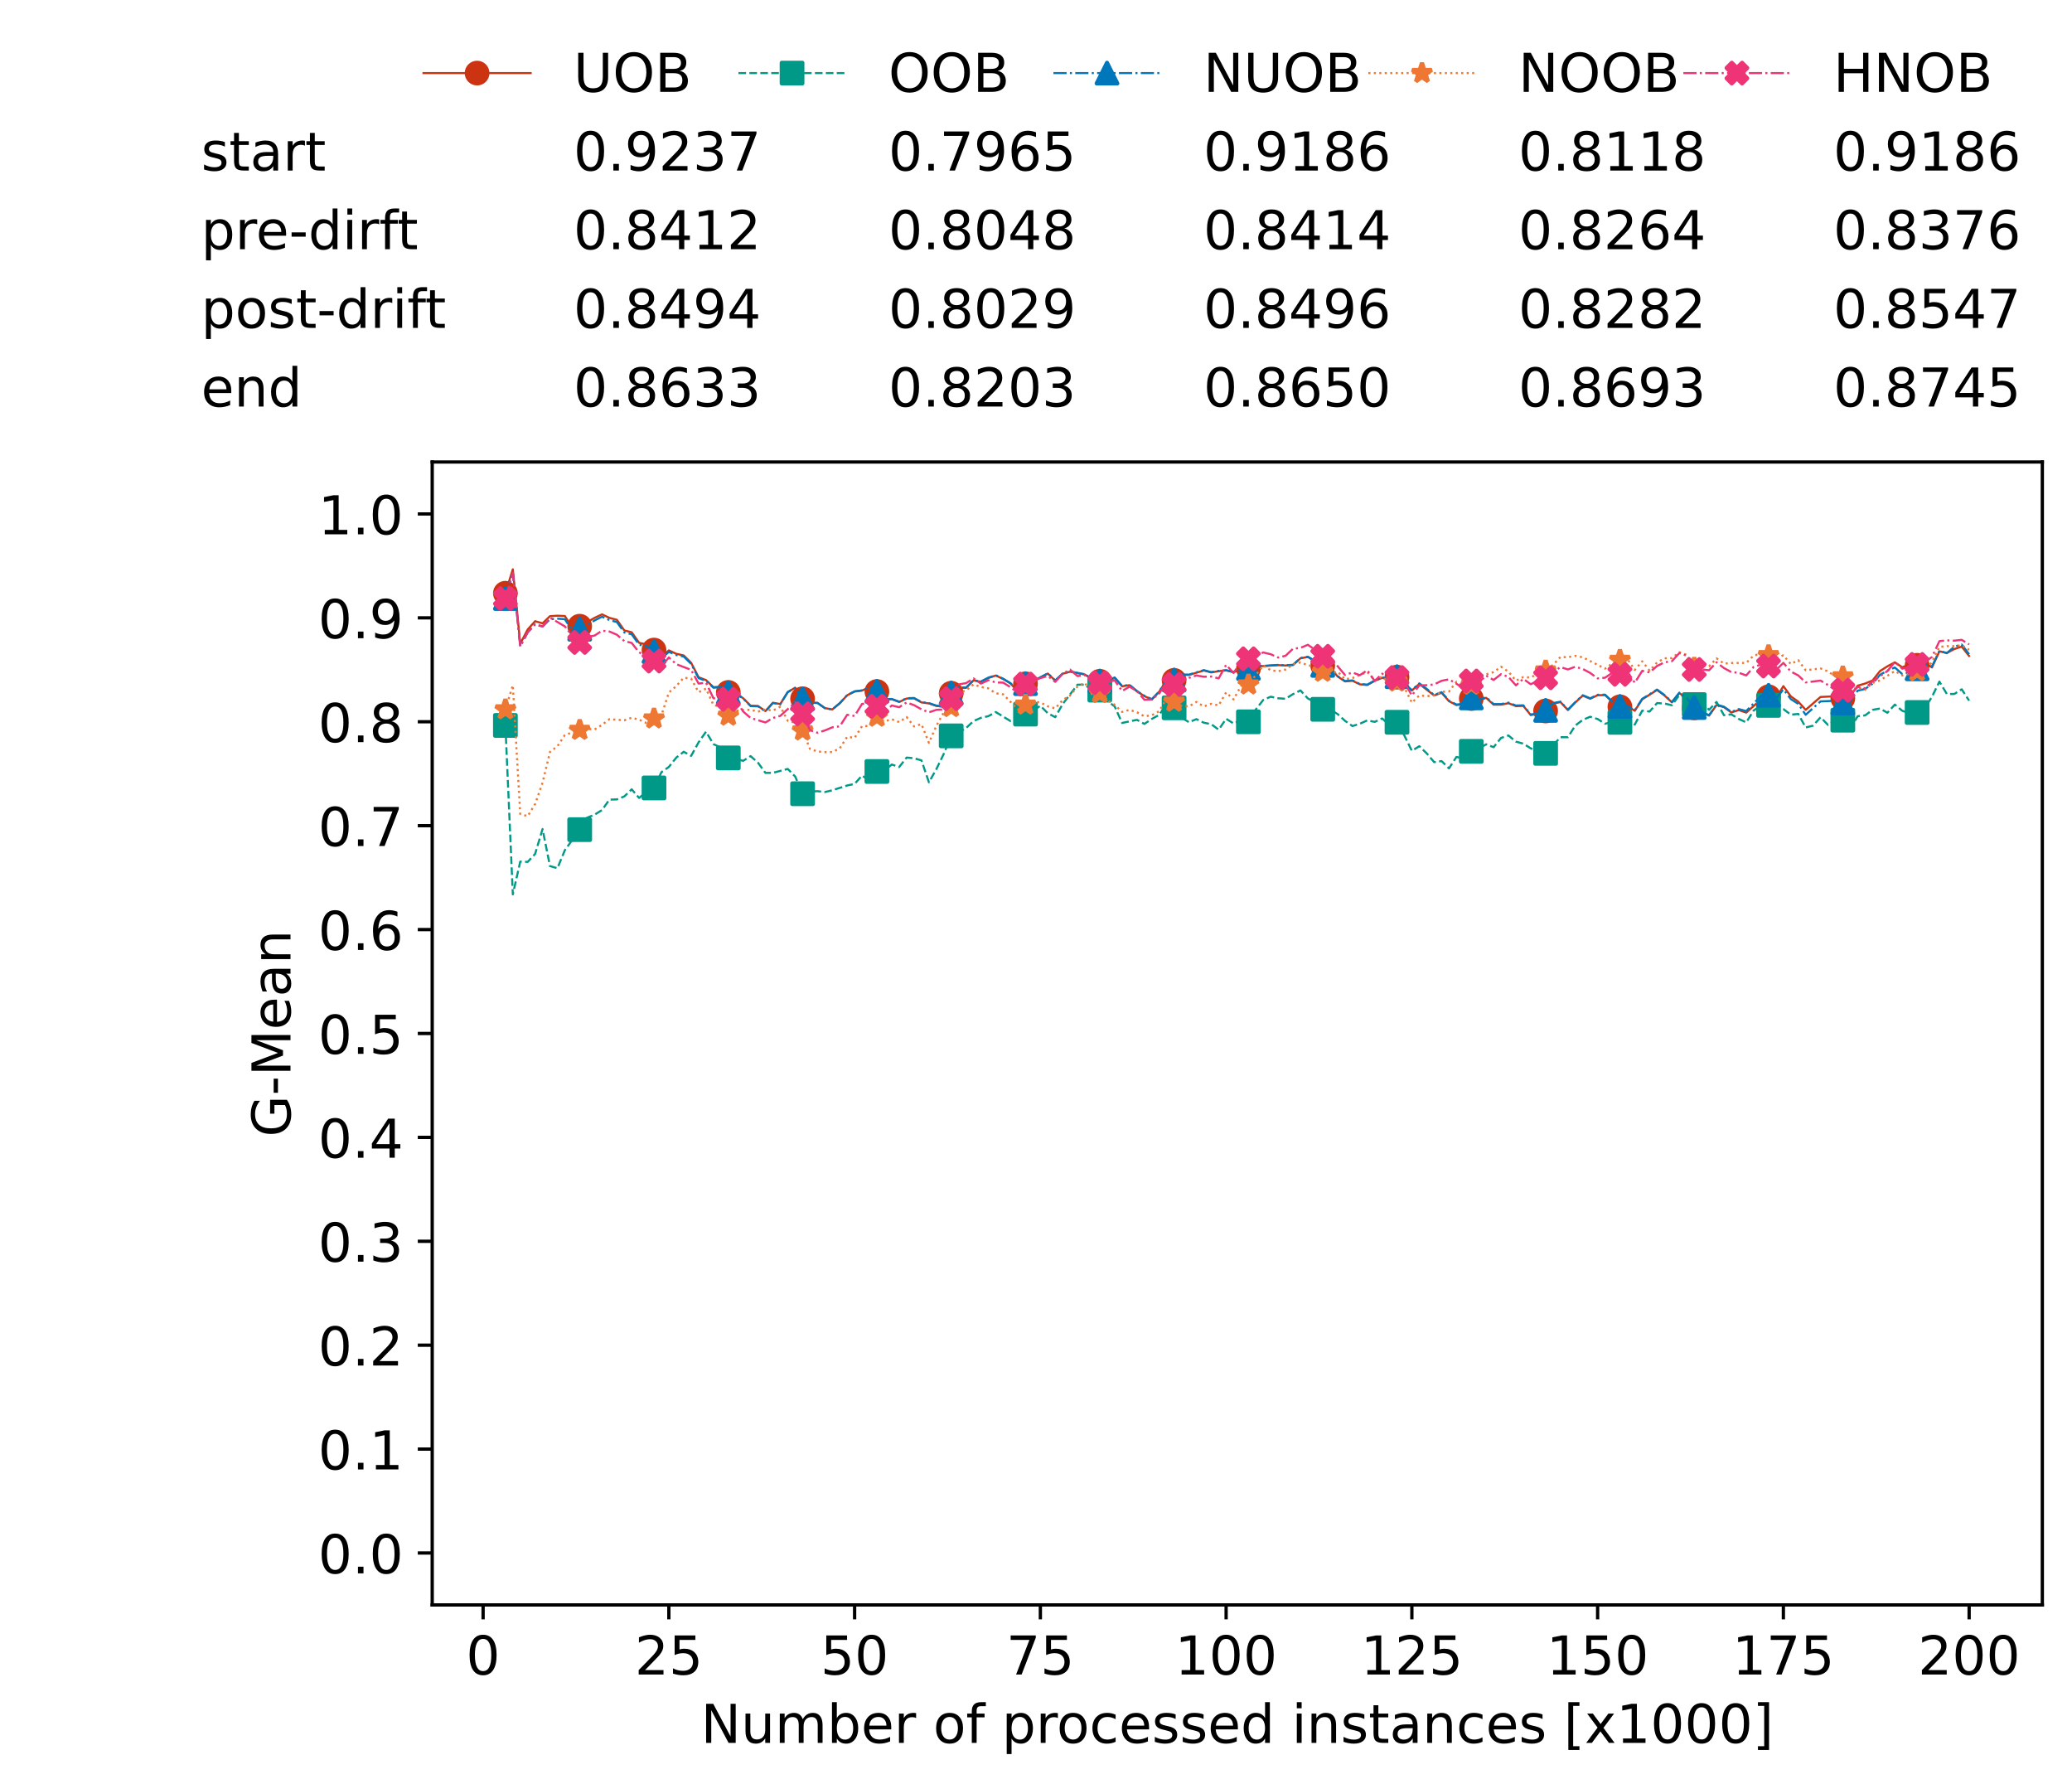 <?xml version="1.0" encoding="utf-8" standalone="no"?>
<!DOCTYPE svg PUBLIC "-//W3C//DTD SVG 1.1//EN"
  "http://www.w3.org/Graphics/SVG/1.1/DTD/svg11.dtd">
<!-- Created with matplotlib (https://matplotlib.org/) -->
<svg height="432.615pt" version="1.1" viewBox="0 0 502.65 432.615" width="502.65pt" xmlns="http://www.w3.org/2000/svg" xmlns:xlink="http://www.w3.org/1999/xlink">
 <defs>
  <style type="text/css">*{stroke-linecap:butt;stroke-linejoin:round;}</style>
 </defs>
 <g id="figure_1">
  <g id="patch_1">
   <path d="M 0 432.615 
L 502.65 432.615 
L 502.65 0 
L 0 0 
z
" style="fill:#ffffff;"/>
  </g>
  <g id="axes_1">
   <g id="patch_2">
    <path d="M 104.85 389.252 
L 495.45 389.252 
L 495.45 112.052 
L 104.85 112.052 
z
" style="fill:#ffffff;"/>
   </g>
   <g id="matplotlib.axis_1">
    <g id="xtick_1">
     <g id="line2d_1">
      <defs>
       <path d="M 0 0 
L 0 3.5 
" id="m8ade777e50" style="stroke:#000000;stroke-width:0.8;"/>
      </defs>
      <g>
       <use style="stroke:#000000;stroke-width:0.8;" x="117.197" xlink:href="#m8ade777e50" y="389.252"/>
      </g>
     </g>
     <g id="text_1">
      <!-- 0 -->
      <g transform="translate(113.061 406.13)scale(0.13 -0.13)">
       <defs>
        <path d="M 31.781 66.406 
Q 24.172 66.406 20.328 58.906 
Q 16.5 51.422 16.5 36.375 
Q 16.5 21.391 20.328 13.891 
Q 24.172 6.391 31.781 6.391 
Q 39.453 6.391 43.281 13.891 
Q 47.125 21.391 47.125 36.375 
Q 47.125 51.422 43.281 58.906 
Q 39.453 66.406 31.781 66.406 
z
M 31.781 74.219 
Q 44.047 74.219 50.516 64.516 
Q 56.984 54.828 56.984 36.375 
Q 56.984 17.969 50.516 8.266 
Q 44.047 -1.422 31.781 -1.422 
Q 19.531 -1.422 13.062 8.266 
Q 6.594 17.969 6.594 36.375 
Q 6.594 54.828 13.062 64.516 
Q 19.531 74.219 31.781 74.219 
z
" id="DejaVuSans-48"/>
       </defs>
       <use xlink:href="#DejaVuSans-48"/>
      </g>
     </g>
    </g>
    <g id="xtick_2">
     <g id="line2d_2">
      <g>
       <use style="stroke:#000000;stroke-width:0.8;" x="162.259" xlink:href="#m8ade777e50" y="389.252"/>
      </g>
     </g>
     <g id="text_2">
      <!-- 25 -->
      <g transform="translate(153.988 406.13)scale(0.13 -0.13)">
       <defs>
        <path d="M 19.188 8.297 
L 53.609 8.297 
L 53.609 0 
L 7.328 0 
L 7.328 8.297 
Q 12.938 14.109 22.625 23.891 
Q 32.328 33.688 34.812 36.531 
Q 39.547 41.844 41.422 45.531 
Q 43.312 49.219 43.312 52.781 
Q 43.312 58.594 39.234 62.25 
Q 35.156 65.922 28.609 65.922 
Q 23.969 65.922 18.812 64.312 
Q 13.672 62.703 7.812 59.422 
L 7.812 69.391 
Q 13.766 71.781 18.938 73 
Q 24.125 74.219 28.422 74.219 
Q 39.75 74.219 46.484 68.547 
Q 53.219 62.891 53.219 53.422 
Q 53.219 48.922 51.531 44.891 
Q 49.859 40.875 45.406 35.406 
Q 44.188 33.984 37.641 27.219 
Q 31.109 20.453 19.188 8.297 
z
" id="DejaVuSans-50"/>
        <path d="M 10.797 72.906 
L 49.516 72.906 
L 49.516 64.594 
L 19.828 64.594 
L 19.828 46.734 
Q 21.969 47.469 24.109 47.828 
Q 26.266 48.188 28.422 48.188 
Q 40.625 48.188 47.75 41.5 
Q 54.891 34.812 54.891 23.391 
Q 54.891 11.625 47.562 5.094 
Q 40.234 -1.422 26.906 -1.422 
Q 22.312 -1.422 17.547 -0.641 
Q 12.797 0.141 7.719 1.703 
L 7.719 11.625 
Q 12.109 9.234 16.797 8.062 
Q 21.484 6.891 26.703 6.891 
Q 35.156 6.891 40.078 11.328 
Q 45.016 15.766 45.016 23.391 
Q 45.016 31 40.078 35.438 
Q 35.156 39.891 26.703 39.891 
Q 22.75 39.891 18.812 39.016 
Q 14.891 38.141 10.797 36.281 
z
" id="DejaVuSans-53"/>
       </defs>
       <use xlink:href="#DejaVuSans-50"/>
       <use x="63.623" xlink:href="#DejaVuSans-53"/>
      </g>
     </g>
    </g>
    <g id="xtick_3">
     <g id="line2d_3">
      <g>
       <use style="stroke:#000000;stroke-width:0.8;" x="207.322" xlink:href="#m8ade777e50" y="389.252"/>
      </g>
     </g>
     <g id="text_3">
      <!-- 50 -->
      <g transform="translate(199.05 406.13)scale(0.13 -0.13)">
       <use xlink:href="#DejaVuSans-53"/>
       <use x="63.623" xlink:href="#DejaVuSans-48"/>
      </g>
     </g>
    </g>
    <g id="xtick_4">
     <g id="line2d_4">
      <g>
       <use style="stroke:#000000;stroke-width:0.8;" x="252.384" xlink:href="#m8ade777e50" y="389.252"/>
      </g>
     </g>
     <g id="text_4">
      <!-- 75 -->
      <g transform="translate(244.113 406.13)scale(0.13 -0.13)">
       <defs>
        <path d="M 8.203 72.906 
L 55.078 72.906 
L 55.078 68.703 
L 28.609 0 
L 18.312 0 
L 43.219 64.594 
L 8.203 64.594 
z
" id="DejaVuSans-55"/>
       </defs>
       <use xlink:href="#DejaVuSans-55"/>
       <use x="63.623" xlink:href="#DejaVuSans-53"/>
      </g>
     </g>
    </g>
    <g id="xtick_5">
     <g id="line2d_5">
      <g>
       <use style="stroke:#000000;stroke-width:0.8;" x="297.446" xlink:href="#m8ade777e50" y="389.252"/>
      </g>
     </g>
     <g id="text_5">
      <!-- 100 -->
      <g transform="translate(285.039 406.13)scale(0.13 -0.13)">
       <defs>
        <path d="M 12.406 8.297 
L 28.516 8.297 
L 28.516 63.922 
L 10.984 60.406 
L 10.984 69.391 
L 28.422 72.906 
L 38.281 72.906 
L 38.281 8.297 
L 54.391 8.297 
L 54.391 0 
L 12.406 0 
z
" id="DejaVuSans-49"/>
       </defs>
       <use xlink:href="#DejaVuSans-49"/>
       <use x="63.623" xlink:href="#DejaVuSans-48"/>
       <use x="127.246" xlink:href="#DejaVuSans-48"/>
      </g>
     </g>
    </g>
    <g id="xtick_6">
     <g id="line2d_6">
      <g>
       <use style="stroke:#000000;stroke-width:0.8;" x="342.509" xlink:href="#m8ade777e50" y="389.252"/>
      </g>
     </g>
     <g id="text_6">
      <!-- 125 -->
      <g transform="translate(330.102 406.13)scale(0.13 -0.13)">
       <use xlink:href="#DejaVuSans-49"/>
       <use x="63.623" xlink:href="#DejaVuSans-50"/>
       <use x="127.246" xlink:href="#DejaVuSans-53"/>
      </g>
     </g>
    </g>
    <g id="xtick_7">
     <g id="line2d_7">
      <g>
       <use style="stroke:#000000;stroke-width:0.8;" x="387.571" xlink:href="#m8ade777e50" y="389.252"/>
      </g>
     </g>
     <g id="text_7">
      <!-- 150 -->
      <g transform="translate(375.164 406.13)scale(0.13 -0.13)">
       <use xlink:href="#DejaVuSans-49"/>
       <use x="63.623" xlink:href="#DejaVuSans-53"/>
       <use x="127.246" xlink:href="#DejaVuSans-48"/>
      </g>
     </g>
    </g>
    <g id="xtick_8">
     <g id="line2d_8">
      <g>
       <use style="stroke:#000000;stroke-width:0.8;" x="432.633" xlink:href="#m8ade777e50" y="389.252"/>
      </g>
     </g>
     <g id="text_8">
      <!-- 175 -->
      <g transform="translate(420.226 406.13)scale(0.13 -0.13)">
       <use xlink:href="#DejaVuSans-49"/>
       <use x="63.623" xlink:href="#DejaVuSans-55"/>
       <use x="127.246" xlink:href="#DejaVuSans-53"/>
      </g>
     </g>
    </g>
    <g id="xtick_9">
     <g id="line2d_9">
      <g>
       <use style="stroke:#000000;stroke-width:0.8;" x="477.695" xlink:href="#m8ade777e50" y="389.252"/>
      </g>
     </g>
     <g id="text_9">
      <!-- 200 -->
      <g transform="translate(465.289 406.13)scale(0.13 -0.13)">
       <use xlink:href="#DejaVuSans-50"/>
       <use x="63.623" xlink:href="#DejaVuSans-48"/>
       <use x="127.246" xlink:href="#DejaVuSans-48"/>
      </g>
     </g>
    </g>
    <g id="text_10">
     <!-- Number of processed instances [x1000] -->
     <g transform="translate(170.025 422.711)scale(0.13 -0.13)">
      <defs>
       <path d="M 9.812 72.906 
L 23.094 72.906 
L 55.422 11.922 
L 55.422 72.906 
L 64.984 72.906 
L 64.984 0 
L 51.703 0 
L 19.391 60.984 
L 19.391 0 
L 9.812 0 
z
" id="DejaVuSans-78"/>
       <path d="M 8.5 21.578 
L 8.5 54.688 
L 17.484 54.688 
L 17.484 21.922 
Q 17.484 14.156 20.5 10.266 
Q 23.531 6.391 29.594 6.391 
Q 36.859 6.391 41.078 11.031 
Q 45.312 15.672 45.312 23.688 
L 45.312 54.688 
L 54.297 54.688 
L 54.297 0 
L 45.312 0 
L 45.312 8.406 
Q 42.047 3.422 37.719 1 
Q 33.406 -1.422 27.688 -1.422 
Q 18.266 -1.422 13.375 4.438 
Q 8.5 10.297 8.5 21.578 
z
M 31.109 56 
z
" id="DejaVuSans-117"/>
       <path d="M 52 44.188 
Q 55.375 50.25 60.062 53.125 
Q 64.75 56 71.094 56 
Q 79.641 56 84.281 50.016 
Q 88.922 44.047 88.922 33.016 
L 88.922 0 
L 79.891 0 
L 79.891 32.719 
Q 79.891 40.578 77.094 44.375 
Q 74.312 48.188 68.609 48.188 
Q 61.625 48.188 57.562 43.547 
Q 53.516 38.922 53.516 30.906 
L 53.516 0 
L 44.484 0 
L 44.484 32.719 
Q 44.484 40.625 41.703 44.406 
Q 38.922 48.188 33.109 48.188 
Q 26.219 48.188 22.156 43.531 
Q 18.109 38.875 18.109 30.906 
L 18.109 0 
L 9.078 0 
L 9.078 54.688 
L 18.109 54.688 
L 18.109 46.188 
Q 21.188 51.219 25.484 53.609 
Q 29.781 56 35.688 56 
Q 41.656 56 45.828 52.969 
Q 50 49.953 52 44.188 
z
" id="DejaVuSans-109"/>
       <path d="M 48.688 27.297 
Q 48.688 37.203 44.609 42.844 
Q 40.531 48.484 33.406 48.484 
Q 26.266 48.484 22.188 42.844 
Q 18.109 37.203 18.109 27.297 
Q 18.109 17.391 22.188 11.75 
Q 26.266 6.109 33.406 6.109 
Q 40.531 6.109 44.609 11.75 
Q 48.688 17.391 48.688 27.297 
z
M 18.109 46.391 
Q 20.953 51.266 25.266 53.625 
Q 29.594 56 35.594 56 
Q 45.562 56 51.781 48.094 
Q 58.016 40.188 58.016 27.297 
Q 58.016 14.406 51.781 6.484 
Q 45.562 -1.422 35.594 -1.422 
Q 29.594 -1.422 25.266 0.953 
Q 20.953 3.328 18.109 8.203 
L 18.109 0 
L 9.078 0 
L 9.078 75.984 
L 18.109 75.984 
z
" id="DejaVuSans-98"/>
       <path d="M 56.203 29.594 
L 56.203 25.203 
L 14.891 25.203 
Q 15.484 15.922 20.484 11.062 
Q 25.484 6.203 34.422 6.203 
Q 39.594 6.203 44.453 7.469 
Q 49.312 8.734 54.109 11.281 
L 54.109 2.781 
Q 49.266 0.734 44.188 -0.344 
Q 39.109 -1.422 33.891 -1.422 
Q 20.797 -1.422 13.156 6.188 
Q 5.516 13.812 5.516 26.812 
Q 5.516 40.234 12.766 48.109 
Q 20.016 56 32.328 56 
Q 43.359 56 49.781 48.891 
Q 56.203 41.797 56.203 29.594 
z
M 47.219 32.234 
Q 47.125 39.594 43.094 43.984 
Q 39.062 48.391 32.422 48.391 
Q 24.906 48.391 20.391 44.141 
Q 15.875 39.891 15.188 32.172 
z
" id="DejaVuSans-101"/>
       <path d="M 41.109 46.297 
Q 39.594 47.172 37.812 47.578 
Q 36.031 48 33.891 48 
Q 26.266 48 22.188 43.047 
Q 18.109 38.094 18.109 28.812 
L 18.109 0 
L 9.078 0 
L 9.078 54.688 
L 18.109 54.688 
L 18.109 46.188 
Q 20.953 51.172 25.484 53.578 
Q 30.031 56 36.531 56 
Q 37.453 56 38.578 55.875 
Q 39.703 55.766 41.062 55.516 
z
" id="DejaVuSans-114"/>
       <path id="DejaVuSans-32"/>
       <path d="M 30.609 48.391 
Q 23.391 48.391 19.188 42.75 
Q 14.984 37.109 14.984 27.297 
Q 14.984 17.484 19.156 11.844 
Q 23.344 6.203 30.609 6.203 
Q 37.797 6.203 41.984 11.859 
Q 46.188 17.531 46.188 27.297 
Q 46.188 37.016 41.984 42.703 
Q 37.797 48.391 30.609 48.391 
z
M 30.609 56 
Q 42.328 56 49.016 48.375 
Q 55.719 40.766 55.719 27.297 
Q 55.719 13.875 49.016 6.219 
Q 42.328 -1.422 30.609 -1.422 
Q 18.844 -1.422 12.172 6.219 
Q 5.516 13.875 5.516 27.297 
Q 5.516 40.766 12.172 48.375 
Q 18.844 56 30.609 56 
z
" id="DejaVuSans-111"/>
       <path d="M 37.109 75.984 
L 37.109 68.5 
L 28.516 68.5 
Q 23.688 68.5 21.797 66.547 
Q 19.922 64.594 19.922 59.516 
L 19.922 54.688 
L 34.719 54.688 
L 34.719 47.703 
L 19.922 47.703 
L 19.922 0 
L 10.891 0 
L 10.891 47.703 
L 2.297 47.703 
L 2.297 54.688 
L 10.891 54.688 
L 10.891 58.5 
Q 10.891 67.625 15.141 71.797 
Q 19.391 75.984 28.609 75.984 
z
" id="DejaVuSans-102"/>
       <path d="M 18.109 8.203 
L 18.109 -20.797 
L 9.078 -20.797 
L 9.078 54.688 
L 18.109 54.688 
L 18.109 46.391 
Q 20.953 51.266 25.266 53.625 
Q 29.594 56 35.594 56 
Q 45.562 56 51.781 48.094 
Q 58.016 40.188 58.016 27.297 
Q 58.016 14.406 51.781 6.484 
Q 45.562 -1.422 35.594 -1.422 
Q 29.594 -1.422 25.266 0.953 
Q 20.953 3.328 18.109 8.203 
z
M 48.688 27.297 
Q 48.688 37.203 44.609 42.844 
Q 40.531 48.484 33.406 48.484 
Q 26.266 48.484 22.188 42.844 
Q 18.109 37.203 18.109 27.297 
Q 18.109 17.391 22.188 11.75 
Q 26.266 6.109 33.406 6.109 
Q 40.531 6.109 44.609 11.75 
Q 48.688 17.391 48.688 27.297 
z
" id="DejaVuSans-112"/>
       <path d="M 48.781 52.594 
L 48.781 44.188 
Q 44.969 46.297 41.141 47.344 
Q 37.312 48.391 33.406 48.391 
Q 24.656 48.391 19.812 42.844 
Q 14.984 37.312 14.984 27.297 
Q 14.984 17.281 19.812 11.734 
Q 24.656 6.203 33.406 6.203 
Q 37.312 6.203 41.141 7.25 
Q 44.969 8.297 48.781 10.406 
L 48.781 2.094 
Q 45.016 0.344 40.984 -0.531 
Q 36.969 -1.422 32.422 -1.422 
Q 20.062 -1.422 12.781 6.344 
Q 5.516 14.109 5.516 27.297 
Q 5.516 40.672 12.859 48.328 
Q 20.219 56 33.016 56 
Q 37.156 56 41.109 55.141 
Q 45.062 54.297 48.781 52.594 
z
" id="DejaVuSans-99"/>
       <path d="M 44.281 53.078 
L 44.281 44.578 
Q 40.484 46.531 36.375 47.5 
Q 32.281 48.484 27.875 48.484 
Q 21.188 48.484 17.844 46.438 
Q 14.5 44.391 14.5 40.281 
Q 14.5 37.156 16.891 35.375 
Q 19.281 33.594 26.516 31.984 
L 29.594 31.297 
Q 39.156 29.25 43.188 25.516 
Q 47.219 21.781 47.219 15.094 
Q 47.219 7.469 41.188 3.016 
Q 35.156 -1.422 24.609 -1.422 
Q 20.219 -1.422 15.453 -0.562 
Q 10.688 0.297 5.422 2 
L 5.422 11.281 
Q 10.406 8.688 15.234 7.391 
Q 20.062 6.109 24.812 6.109 
Q 31.156 6.109 34.562 8.281 
Q 37.984 10.453 37.984 14.406 
Q 37.984 18.062 35.516 20.016 
Q 33.062 21.969 24.703 23.781 
L 21.578 24.516 
Q 13.234 26.266 9.516 29.906 
Q 5.812 33.547 5.812 39.891 
Q 5.812 47.609 11.281 51.797 
Q 16.75 56 26.812 56 
Q 31.781 56 36.172 55.266 
Q 40.578 54.547 44.281 53.078 
z
" id="DejaVuSans-115"/>
       <path d="M 45.406 46.391 
L 45.406 75.984 
L 54.391 75.984 
L 54.391 0 
L 45.406 0 
L 45.406 8.203 
Q 42.578 3.328 38.25 0.953 
Q 33.938 -1.422 27.875 -1.422 
Q 17.969 -1.422 11.734 6.484 
Q 5.516 14.406 5.516 27.297 
Q 5.516 40.188 11.734 48.094 
Q 17.969 56 27.875 56 
Q 33.938 56 38.25 53.625 
Q 42.578 51.266 45.406 46.391 
z
M 14.797 27.297 
Q 14.797 17.391 18.875 11.75 
Q 22.953 6.109 30.078 6.109 
Q 37.203 6.109 41.297 11.75 
Q 45.406 17.391 45.406 27.297 
Q 45.406 37.203 41.297 42.844 
Q 37.203 48.484 30.078 48.484 
Q 22.953 48.484 18.875 42.844 
Q 14.797 37.203 14.797 27.297 
z
" id="DejaVuSans-100"/>
       <path d="M 9.422 54.688 
L 18.406 54.688 
L 18.406 0 
L 9.422 0 
z
M 9.422 75.984 
L 18.406 75.984 
L 18.406 64.594 
L 9.422 64.594 
z
" id="DejaVuSans-105"/>
       <path d="M 54.891 33.016 
L 54.891 0 
L 45.906 0 
L 45.906 32.719 
Q 45.906 40.484 42.875 44.328 
Q 39.844 48.188 33.797 48.188 
Q 26.516 48.188 22.312 43.547 
Q 18.109 38.922 18.109 30.906 
L 18.109 0 
L 9.078 0 
L 9.078 54.688 
L 18.109 54.688 
L 18.109 46.188 
Q 21.344 51.125 25.703 53.562 
Q 30.078 56 35.797 56 
Q 45.219 56 50.047 50.172 
Q 54.891 44.344 54.891 33.016 
z
" id="DejaVuSans-110"/>
       <path d="M 18.312 70.219 
L 18.312 54.688 
L 36.812 54.688 
L 36.812 47.703 
L 18.312 47.703 
L 18.312 18.016 
Q 18.312 11.328 20.141 9.422 
Q 21.969 7.516 27.594 7.516 
L 36.812 7.516 
L 36.812 0 
L 27.594 0 
Q 17.188 0 13.234 3.875 
Q 9.281 7.766 9.281 18.016 
L 9.281 47.703 
L 2.688 47.703 
L 2.688 54.688 
L 9.281 54.688 
L 9.281 70.219 
z
" id="DejaVuSans-116"/>
       <path d="M 34.281 27.484 
Q 23.391 27.484 19.188 25 
Q 14.984 22.516 14.984 16.5 
Q 14.984 11.719 18.141 8.906 
Q 21.297 6.109 26.703 6.109 
Q 34.188 6.109 38.703 11.406 
Q 43.219 16.703 43.219 25.484 
L 43.219 27.484 
z
M 52.203 31.203 
L 52.203 0 
L 43.219 0 
L 43.219 8.297 
Q 40.141 3.328 35.547 0.953 
Q 30.953 -1.422 24.312 -1.422 
Q 15.922 -1.422 10.953 3.297 
Q 6 8.016 6 15.922 
Q 6 25.141 12.172 29.828 
Q 18.359 34.516 30.609 34.516 
L 43.219 34.516 
L 43.219 35.406 
Q 43.219 41.609 39.141 45 
Q 35.062 48.391 27.688 48.391 
Q 23 48.391 18.547 47.266 
Q 14.109 46.141 10.016 43.891 
L 10.016 52.203 
Q 14.938 54.109 19.578 55.047 
Q 24.219 56 28.609 56 
Q 40.484 56 46.344 49.844 
Q 52.203 43.703 52.203 31.203 
z
" id="DejaVuSans-97"/>
       <path d="M 8.594 75.984 
L 29.297 75.984 
L 29.297 69 
L 17.578 69 
L 17.578 -6.203 
L 29.297 -6.203 
L 29.297 -13.188 
L 8.594 -13.188 
z
" id="DejaVuSans-91"/>
       <path d="M 54.891 54.688 
L 35.109 28.078 
L 55.906 0 
L 45.312 0 
L 29.391 21.484 
L 13.484 0 
L 2.875 0 
L 24.125 28.609 
L 4.688 54.688 
L 15.281 54.688 
L 29.781 35.203 
L 44.281 54.688 
z
" id="DejaVuSans-120"/>
       <path d="M 30.422 75.984 
L 30.422 -13.188 
L 9.719 -13.188 
L 9.719 -6.203 
L 21.391 -6.203 
L 21.391 69 
L 9.719 69 
L 9.719 75.984 
z
" id="DejaVuSans-93"/>
      </defs>
      <use xlink:href="#DejaVuSans-78"/>
      <use x="74.805" xlink:href="#DejaVuSans-117"/>
      <use x="138.184" xlink:href="#DejaVuSans-109"/>
      <use x="235.596" xlink:href="#DejaVuSans-98"/>
      <use x="299.072" xlink:href="#DejaVuSans-101"/>
      <use x="360.596" xlink:href="#DejaVuSans-114"/>
      <use x="401.709" xlink:href="#DejaVuSans-32"/>
      <use x="433.496" xlink:href="#DejaVuSans-111"/>
      <use x="494.678" xlink:href="#DejaVuSans-102"/>
      <use x="529.883" xlink:href="#DejaVuSans-32"/>
      <use x="561.67" xlink:href="#DejaVuSans-112"/>
      <use x="625.146" xlink:href="#DejaVuSans-114"/>
      <use x="664.01" xlink:href="#DejaVuSans-111"/>
      <use x="725.191" xlink:href="#DejaVuSans-99"/>
      <use x="780.172" xlink:href="#DejaVuSans-101"/>
      <use x="841.695" xlink:href="#DejaVuSans-115"/>
      <use x="893.795" xlink:href="#DejaVuSans-115"/>
      <use x="945.895" xlink:href="#DejaVuSans-101"/>
      <use x="1007.418" xlink:href="#DejaVuSans-100"/>
      <use x="1070.895" xlink:href="#DejaVuSans-32"/>
      <use x="1102.682" xlink:href="#DejaVuSans-105"/>
      <use x="1130.465" xlink:href="#DejaVuSans-110"/>
      <use x="1193.844" xlink:href="#DejaVuSans-115"/>
      <use x="1245.943" xlink:href="#DejaVuSans-116"/>
      <use x="1285.152" xlink:href="#DejaVuSans-97"/>
      <use x="1346.432" xlink:href="#DejaVuSans-110"/>
      <use x="1409.811" xlink:href="#DejaVuSans-99"/>
      <use x="1464.791" xlink:href="#DejaVuSans-101"/>
      <use x="1526.314" xlink:href="#DejaVuSans-115"/>
      <use x="1578.414" xlink:href="#DejaVuSans-32"/>
      <use x="1610.201" xlink:href="#DejaVuSans-91"/>
      <use x="1649.215" xlink:href="#DejaVuSans-120"/>
      <use x="1708.395" xlink:href="#DejaVuSans-49"/>
      <use x="1772.018" xlink:href="#DejaVuSans-48"/>
      <use x="1835.641" xlink:href="#DejaVuSans-48"/>
      <use x="1899.264" xlink:href="#DejaVuSans-48"/>
      <use x="1962.887" xlink:href="#DejaVuSans-93"/>
     </g>
    </g>
   </g>
   <g id="matplotlib.axis_2">
    <g id="ytick_1">
     <g id="line2d_10">
      <defs>
       <path d="M 0 0 
L -3.5 0 
" id="madb8688053" style="stroke:#000000;stroke-width:0.8;"/>
      </defs>
      <g>
       <use style="stroke:#000000;stroke-width:0.8;" x="104.85" xlink:href="#madb8688053" y="376.652"/>
      </g>
     </g>
     <g id="text_11">
      <!-- 0.0 -->
      <g transform="translate(77.176 381.591)scale(0.13 -0.13)">
       <defs>
        <path d="M 10.688 12.406 
L 21 12.406 
L 21 0 
L 10.688 0 
z
" id="DejaVuSans-46"/>
       </defs>
       <use xlink:href="#DejaVuSans-48"/>
       <use x="63.623" xlink:href="#DejaVuSans-46"/>
       <use x="95.41" xlink:href="#DejaVuSans-48"/>
      </g>
     </g>
    </g>
    <g id="ytick_2">
     <g id="line2d_11">
      <g>
       <use style="stroke:#000000;stroke-width:0.8;" x="104.85" xlink:href="#madb8688053" y="351.452"/>
      </g>
     </g>
     <g id="text_12">
      <!-- 0.1 -->
      <g transform="translate(77.176 356.391)scale(0.13 -0.13)">
       <use xlink:href="#DejaVuSans-48"/>
       <use x="63.623" xlink:href="#DejaVuSans-46"/>
       <use x="95.41" xlink:href="#DejaVuSans-49"/>
      </g>
     </g>
    </g>
    <g id="ytick_3">
     <g id="line2d_12">
      <g>
       <use style="stroke:#000000;stroke-width:0.8;" x="104.85" xlink:href="#madb8688053" y="326.252"/>
      </g>
     </g>
     <g id="text_13">
      <!-- 0.2 -->
      <g transform="translate(77.176 331.191)scale(0.13 -0.13)">
       <use xlink:href="#DejaVuSans-48"/>
       <use x="63.623" xlink:href="#DejaVuSans-46"/>
       <use x="95.41" xlink:href="#DejaVuSans-50"/>
      </g>
     </g>
    </g>
    <g id="ytick_4">
     <g id="line2d_13">
      <g>
       <use style="stroke:#000000;stroke-width:0.8;" x="104.85" xlink:href="#madb8688053" y="301.052"/>
      </g>
     </g>
     <g id="text_14">
      <!-- 0.3 -->
      <g transform="translate(77.176 305.991)scale(0.13 -0.13)">
       <defs>
        <path d="M 40.578 39.312 
Q 47.656 37.797 51.625 33 
Q 55.609 28.219 55.609 21.188 
Q 55.609 10.406 48.188 4.484 
Q 40.766 -1.422 27.094 -1.422 
Q 22.516 -1.422 17.656 -0.516 
Q 12.797 0.391 7.625 2.203 
L 7.625 11.719 
Q 11.719 9.328 16.594 8.109 
Q 21.484 6.891 26.812 6.891 
Q 36.078 6.891 40.938 10.547 
Q 45.797 14.203 45.797 21.188 
Q 45.797 27.641 41.281 31.266 
Q 36.766 34.906 28.719 34.906 
L 20.219 34.906 
L 20.219 43.016 
L 29.109 43.016 
Q 36.375 43.016 40.234 45.922 
Q 44.094 48.828 44.094 54.297 
Q 44.094 59.906 40.109 62.906 
Q 36.141 65.922 28.719 65.922 
Q 24.656 65.922 20.016 65.031 
Q 15.375 64.156 9.812 62.312 
L 9.812 71.094 
Q 15.438 72.656 20.344 73.438 
Q 25.25 74.219 29.594 74.219 
Q 40.828 74.219 47.359 69.109 
Q 53.906 64.016 53.906 55.328 
Q 53.906 49.266 50.438 45.094 
Q 46.969 40.922 40.578 39.312 
z
" id="DejaVuSans-51"/>
       </defs>
       <use xlink:href="#DejaVuSans-48"/>
       <use x="63.623" xlink:href="#DejaVuSans-46"/>
       <use x="95.41" xlink:href="#DejaVuSans-51"/>
      </g>
     </g>
    </g>
    <g id="ytick_5">
     <g id="line2d_14">
      <g>
       <use style="stroke:#000000;stroke-width:0.8;" x="104.85" xlink:href="#madb8688053" y="275.852"/>
      </g>
     </g>
     <g id="text_15">
      <!-- 0.4 -->
      <g transform="translate(77.176 280.791)scale(0.13 -0.13)">
       <defs>
        <path d="M 37.797 64.312 
L 12.891 25.391 
L 37.797 25.391 
z
M 35.203 72.906 
L 47.609 72.906 
L 47.609 25.391 
L 58.016 25.391 
L 58.016 17.188 
L 47.609 17.188 
L 47.609 0 
L 37.797 0 
L 37.797 17.188 
L 4.891 17.188 
L 4.891 26.703 
z
" id="DejaVuSans-52"/>
       </defs>
       <use xlink:href="#DejaVuSans-48"/>
       <use x="63.623" xlink:href="#DejaVuSans-46"/>
       <use x="95.41" xlink:href="#DejaVuSans-52"/>
      </g>
     </g>
    </g>
    <g id="ytick_6">
     <g id="line2d_15">
      <g>
       <use style="stroke:#000000;stroke-width:0.8;" x="104.85" xlink:href="#madb8688053" y="250.652"/>
      </g>
     </g>
     <g id="text_16">
      <!-- 0.5 -->
      <g transform="translate(77.176 255.591)scale(0.13 -0.13)">
       <use xlink:href="#DejaVuSans-48"/>
       <use x="63.623" xlink:href="#DejaVuSans-46"/>
       <use x="95.41" xlink:href="#DejaVuSans-53"/>
      </g>
     </g>
    </g>
    <g id="ytick_7">
     <g id="line2d_16">
      <g>
       <use style="stroke:#000000;stroke-width:0.8;" x="104.85" xlink:href="#madb8688053" y="225.452"/>
      </g>
     </g>
     <g id="text_17">
      <!-- 0.6 -->
      <g transform="translate(77.176 230.391)scale(0.13 -0.13)">
       <defs>
        <path d="M 33.016 40.375 
Q 26.375 40.375 22.484 35.828 
Q 18.609 31.297 18.609 23.391 
Q 18.609 15.531 22.484 10.953 
Q 26.375 6.391 33.016 6.391 
Q 39.656 6.391 43.531 10.953 
Q 47.406 15.531 47.406 23.391 
Q 47.406 31.297 43.531 35.828 
Q 39.656 40.375 33.016 40.375 
z
M 52.594 71.297 
L 52.594 62.312 
Q 48.875 64.062 45.094 64.984 
Q 41.312 65.922 37.594 65.922 
Q 27.828 65.922 22.672 59.328 
Q 17.531 52.734 16.797 39.406 
Q 19.672 43.656 24.016 45.922 
Q 28.375 48.188 33.594 48.188 
Q 44.578 48.188 50.953 41.516 
Q 57.328 34.859 57.328 23.391 
Q 57.328 12.156 50.688 5.359 
Q 44.047 -1.422 33.016 -1.422 
Q 20.359 -1.422 13.672 8.266 
Q 6.984 17.969 6.984 36.375 
Q 6.984 53.656 15.188 63.938 
Q 23.391 74.219 37.203 74.219 
Q 40.922 74.219 44.703 73.484 
Q 48.484 72.75 52.594 71.297 
z
" id="DejaVuSans-54"/>
       </defs>
       <use xlink:href="#DejaVuSans-48"/>
       <use x="63.623" xlink:href="#DejaVuSans-46"/>
       <use x="95.41" xlink:href="#DejaVuSans-54"/>
      </g>
     </g>
    </g>
    <g id="ytick_8">
     <g id="line2d_17">
      <g>
       <use style="stroke:#000000;stroke-width:0.8;" x="104.85" xlink:href="#madb8688053" y="200.252"/>
      </g>
     </g>
     <g id="text_18">
      <!-- 0.7 -->
      <g transform="translate(77.176 205.191)scale(0.13 -0.13)">
       <use xlink:href="#DejaVuSans-48"/>
       <use x="63.623" xlink:href="#DejaVuSans-46"/>
       <use x="95.41" xlink:href="#DejaVuSans-55"/>
      </g>
     </g>
    </g>
    <g id="ytick_9">
     <g id="line2d_18">
      <g>
       <use style="stroke:#000000;stroke-width:0.8;" x="104.85" xlink:href="#madb8688053" y="175.052"/>
      </g>
     </g>
     <g id="text_19">
      <!-- 0.8 -->
      <g transform="translate(77.176 179.991)scale(0.13 -0.13)">
       <defs>
        <path d="M 31.781 34.625 
Q 24.75 34.625 20.719 30.859 
Q 16.703 27.094 16.703 20.516 
Q 16.703 13.922 20.719 10.156 
Q 24.75 6.391 31.781 6.391 
Q 38.812 6.391 42.859 10.172 
Q 46.922 13.969 46.922 20.516 
Q 46.922 27.094 42.891 30.859 
Q 38.875 34.625 31.781 34.625 
z
M 21.922 38.812 
Q 15.578 40.375 12.031 44.719 
Q 8.5 49.078 8.5 55.328 
Q 8.5 64.062 14.719 69.141 
Q 20.953 74.219 31.781 74.219 
Q 42.672 74.219 48.875 69.141 
Q 55.078 64.062 55.078 55.328 
Q 55.078 49.078 51.531 44.719 
Q 48 40.375 41.703 38.812 
Q 48.828 37.156 52.797 32.312 
Q 56.781 27.484 56.781 20.516 
Q 56.781 9.906 50.312 4.234 
Q 43.844 -1.422 31.781 -1.422 
Q 19.734 -1.422 13.25 4.234 
Q 6.781 9.906 6.781 20.516 
Q 6.781 27.484 10.781 32.312 
Q 14.797 37.156 21.922 38.812 
z
M 18.312 54.391 
Q 18.312 48.734 21.844 45.562 
Q 25.391 42.391 31.781 42.391 
Q 38.141 42.391 41.719 45.562 
Q 45.312 48.734 45.312 54.391 
Q 45.312 60.062 41.719 63.234 
Q 38.141 66.406 31.781 66.406 
Q 25.391 66.406 21.844 63.234 
Q 18.312 60.062 18.312 54.391 
z
" id="DejaVuSans-56"/>
       </defs>
       <use xlink:href="#DejaVuSans-48"/>
       <use x="63.623" xlink:href="#DejaVuSans-46"/>
       <use x="95.41" xlink:href="#DejaVuSans-56"/>
      </g>
     </g>
    </g>
    <g id="ytick_10">
     <g id="line2d_19">
      <g>
       <use style="stroke:#000000;stroke-width:0.8;" x="104.85" xlink:href="#madb8688053" y="149.852"/>
      </g>
     </g>
     <g id="text_20">
      <!-- 0.9 -->
      <g transform="translate(77.176 154.791)scale(0.13 -0.13)">
       <defs>
        <path d="M 10.984 1.516 
L 10.984 10.5 
Q 14.703 8.734 18.5 7.812 
Q 22.312 6.891 25.984 6.891 
Q 35.75 6.891 40.891 13.453 
Q 46.047 20.016 46.781 33.406 
Q 43.953 29.203 39.594 26.953 
Q 35.25 24.703 29.984 24.703 
Q 19.047 24.703 12.672 31.312 
Q 6.297 37.938 6.297 49.422 
Q 6.297 60.641 12.938 67.422 
Q 19.578 74.219 30.609 74.219 
Q 43.266 74.219 49.922 64.516 
Q 56.594 54.828 56.594 36.375 
Q 56.594 19.141 48.406 8.859 
Q 40.234 -1.422 26.422 -1.422 
Q 22.703 -1.422 18.891 -0.688 
Q 15.094 0.047 10.984 1.516 
z
M 30.609 32.422 
Q 37.25 32.422 41.125 36.953 
Q 45.016 41.5 45.016 49.422 
Q 45.016 57.281 41.125 61.844 
Q 37.25 66.406 30.609 66.406 
Q 23.969 66.406 20.094 61.844 
Q 16.219 57.281 16.219 49.422 
Q 16.219 41.5 20.094 36.953 
Q 23.969 32.422 30.609 32.422 
z
" id="DejaVuSans-57"/>
       </defs>
       <use xlink:href="#DejaVuSans-48"/>
       <use x="63.623" xlink:href="#DejaVuSans-46"/>
       <use x="95.41" xlink:href="#DejaVuSans-57"/>
      </g>
     </g>
    </g>
    <g id="ytick_11">
     <g id="line2d_20">
      <g>
       <use style="stroke:#000000;stroke-width:0.8;" x="104.85" xlink:href="#madb8688053" y="124.652"/>
      </g>
     </g>
     <g id="text_21">
      <!-- 1.0 -->
      <g transform="translate(77.176 129.591)scale(0.13 -0.13)">
       <use xlink:href="#DejaVuSans-49"/>
       <use x="63.623" xlink:href="#DejaVuSans-46"/>
       <use x="95.41" xlink:href="#DejaVuSans-48"/>
      </g>
     </g>
    </g>
    <g id="text_22">
     <!-- G-Mean -->
     <g transform="translate(70.472 275.744)rotate(-90)scale(0.13 -0.13)">
      <defs>
       <path d="M 59.516 10.406 
L 59.516 29.984 
L 43.406 29.984 
L 43.406 38.094 
L 69.281 38.094 
L 69.281 6.781 
Q 63.578 2.734 56.688 0.656 
Q 49.812 -1.422 42 -1.422 
Q 24.906 -1.422 15.25 8.562 
Q 5.609 18.562 5.609 36.375 
Q 5.609 54.25 15.25 64.234 
Q 24.906 74.219 42 74.219 
Q 49.125 74.219 55.547 72.453 
Q 61.969 70.703 67.391 67.281 
L 67.391 56.781 
Q 61.922 61.422 55.766 63.766 
Q 49.609 66.109 42.828 66.109 
Q 29.438 66.109 22.719 58.641 
Q 16.016 51.172 16.016 36.375 
Q 16.016 21.625 22.719 14.156 
Q 29.438 6.688 42.828 6.688 
Q 48.047 6.688 52.141 7.594 
Q 56.25 8.5 59.516 10.406 
z
" id="DejaVuSans-71"/>
       <path d="M 4.891 31.391 
L 31.203 31.391 
L 31.203 23.391 
L 4.891 23.391 
z
" id="DejaVuSans-45"/>
       <path d="M 9.812 72.906 
L 24.516 72.906 
L 43.109 23.297 
L 61.812 72.906 
L 76.516 72.906 
L 76.516 0 
L 66.891 0 
L 66.891 64.016 
L 48.094 14.016 
L 38.188 14.016 
L 19.391 64.016 
L 19.391 0 
L 9.812 0 
z
" id="DejaVuSans-77"/>
      </defs>
      <use xlink:href="#DejaVuSans-71"/>
      <use x="77.49" xlink:href="#DejaVuSans-45"/>
      <use x="113.574" xlink:href="#DejaVuSans-77"/>
      <use x="199.854" xlink:href="#DejaVuSans-101"/>
      <use x="261.377" xlink:href="#DejaVuSans-97"/>
      <use x="322.656" xlink:href="#DejaVuSans-110"/>
     </g>
    </g>
   </g>
   <g id="line2d_21"/>
   <g id="line2d_22"/>
   <g id="line2d_23"/>
   <g id="line2d_24"/>
   <g id="line2d_25"/>
   <g id="line2d_26">
    <path clip-path="url(#p6338b79542)" d="M 122.605 143.878 
L 124.407 138.073 
L 126.21 156.126 
L 128.012 152.671 
L 129.815 150.664 
L 131.617 151.185 
L 133.419 149.442 
L 135.222 149.332 
L 137.024 149.405 
L 138.827 152.206 
L 140.629 151.878 
L 144.234 149.854 
L 146.037 149.001 
L 147.839 149.853 
L 149.642 150.319 
L 151.444 152.894 
L 153.247 153.352 
L 155.049 155.912 
L 156.852 156.29 
L 158.654 157.663 
L 160.457 159.336 
L 162.259 157.738 
L 164.062 158.568 
L 165.864 158.967 
L 167.667 160.765 
L 169.469 164.256 
L 171.272 164.946 
L 173.074 166.669 
L 174.877 166.536 
L 176.679 167.936 
L 178.482 168.123 
L 180.284 169.345 
L 182.087 171.163 
L 183.889 171.23 
L 185.692 172.467 
L 187.494 170.448 
L 189.297 170.748 
L 191.099 167.831 
L 192.902 166.812 
L 194.704 169.473 
L 196.507 170.428 
L 198.309 170.477 
L 200.112 171.74 
L 201.914 172.062 
L 203.717 170.564 
L 205.519 168.623 
L 207.322 167.716 
L 209.124 167.482 
L 210.927 166.699 
L 212.729 167.723 
L 214.532 169.678 
L 216.334 169.578 
L 218.137 170.254 
L 219.939 169.418 
L 221.742 169.37 
L 223.544 170.359 
L 225.347 170.603 
L 227.149 171.209 
L 228.952 171.431 
L 230.754 168.144 
L 232.557 166.818 
L 234.359 166.815 
L 236.162 165.018 
L 237.964 165.348 
L 239.767 164.432 
L 241.569 163.84 
L 243.372 164.676 
L 245.174 165.775 
L 246.976 167.799 
L 248.779 165.856 
L 250.581 165.268 
L 254.186 163.358 
L 255.989 165.07 
L 257.791 163.402 
L 259.594 162.915 
L 263.199 163.602 
L 265.001 164.774 
L 266.804 165.237 
L 268.606 165.195 
L 270.409 164.4 
L 272.211 166.447 
L 274.014 166.18 
L 275.816 167.662 
L 277.619 168.839 
L 279.421 169.651 
L 281.224 167.76 
L 283.026 164.927 
L 284.829 165.01 
L 286.631 163.677 
L 288.434 163.694 
L 292.039 162.612 
L 293.841 163.089 
L 295.644 162.779 
L 297.446 162.591 
L 299.249 163.034 
L 301.051 162.376 
L 302.854 162.186 
L 304.656 161.528 
L 306.459 161.551 
L 310.064 161.317 
L 311.866 161.403 
L 313.669 161.286 
L 315.471 159.663 
L 317.274 159.342 
L 320.879 161.45 
L 322.681 161.939 
L 324.484 164.054 
L 326.286 165.262 
L 328.089 165.103 
L 329.891 165.972 
L 331.694 166.135 
L 333.496 165.133 
L 335.299 164.397 
L 337.101 164.685 
L 338.904 164.23 
L 340.706 166.03 
L 342.509 167.469 
L 344.311 165.865 
L 347.916 168.679 
L 349.719 168.014 
L 351.521 170.069 
L 353.324 171.006 
L 355.126 170.805 
L 356.928 169.416 
L 358.731 169.901 
L 360.533 169.243 
L 362.336 170.912 
L 364.138 170.906 
L 365.941 170.552 
L 367.743 171.253 
L 369.546 171.198 
L 371.348 173.433 
L 373.151 173.106 
L 374.953 172.432 
L 376.756 170.645 
L 378.558 170.276 
L 380.361 172.208 
L 382.163 170.365 
L 383.966 168.707 
L 385.768 169.466 
L 387.571 168.614 
L 389.373 168.581 
L 391.176 170.278 
L 392.978 171.432 
L 394.781 171.318 
L 396.583 172.387 
L 398.386 169.607 
L 401.991 167.346 
L 403.793 168.677 
L 405.596 170.346 
L 407.398 168.093 
L 409.201 169.423 
L 411.003 171.683 
L 412.806 172.745 
L 414.608 173.561 
L 416.411 170.99 
L 418.213 171.514 
L 420.016 172.795 
L 421.818 172.216 
L 423.621 172.835 
L 427.226 169.622 
L 429.028 168.994 
L 430.831 169.385 
L 432.633 166.413 
L 434.436 168.892 
L 436.238 170.168 
L 438.041 172.164 
L 441.646 169.04 
L 445.251 168.864 
L 447.053 169.368 
L 448.856 168.766 
L 450.658 166.297 
L 452.461 165.785 
L 454.263 165.043 
L 456.066 162.764 
L 457.868 161.603 
L 459.671 160.642 
L 461.473 161.831 
L 463.276 161.142 
L 465.078 161.358 
L 466.881 160.683 
L 468.683 161.88 
L 470.485 157.962 
L 472.288 158.365 
L 474.09 157.42 
L 475.893 156.824 
L 477.695 159.098 
L 477.695 159.098 
" style="fill:none;stroke:#cc3311;stroke-linecap:square;stroke-width:0.5;"/>
    <defs>
     <path d="M 0 2.5 
C 0.663 2.5 1.299 2.237 1.768 1.768 
C 2.237 1.299 2.5 0.663 2.5 0 
C 2.5 -0.663 2.237 -1.299 1.768 -1.768 
C 1.299 -2.237 0.663 -2.5 0 -2.5 
C -0.663 -2.5 -1.299 -2.237 -1.768 -1.768 
C -2.237 -1.299 -2.5 -0.663 -2.5 0 
C -2.5 0.663 -2.237 1.299 -1.768 1.768 
C -1.299 2.237 -0.663 2.5 0 2.5 
z
" id="m2c07edef19" style="stroke:#cc3311;"/>
    </defs>
    <g clip-path="url(#p6338b79542)">
     <use style="fill:#cc3311;stroke:#cc3311;" x="122.605" xlink:href="#m2c07edef19" y="143.878"/>
     <use style="fill:#cc3311;stroke:#cc3311;" x="140.629" xlink:href="#m2c07edef19" y="151.878"/>
     <use style="fill:#cc3311;stroke:#cc3311;" x="158.654" xlink:href="#m2c07edef19" y="157.663"/>
     <use style="fill:#cc3311;stroke:#cc3311;" x="176.679" xlink:href="#m2c07edef19" y="167.936"/>
     <use style="fill:#cc3311;stroke:#cc3311;" x="194.704" xlink:href="#m2c07edef19" y="169.473"/>
     <use style="fill:#cc3311;stroke:#cc3311;" x="212.729" xlink:href="#m2c07edef19" y="167.723"/>
     <use style="fill:#cc3311;stroke:#cc3311;" x="230.754" xlink:href="#m2c07edef19" y="168.144"/>
     <use style="fill:#cc3311;stroke:#cc3311;" x="248.779" xlink:href="#m2c07edef19" y="165.856"/>
     <use style="fill:#cc3311;stroke:#cc3311;" x="266.804" xlink:href="#m2c07edef19" y="165.237"/>
     <use style="fill:#cc3311;stroke:#cc3311;" x="284.829" xlink:href="#m2c07edef19" y="165.01"/>
     <use style="fill:#cc3311;stroke:#cc3311;" x="302.854" xlink:href="#m2c07edef19" y="162.186"/>
     <use style="fill:#cc3311;stroke:#cc3311;" x="320.879" xlink:href="#m2c07edef19" y="161.45"/>
     <use style="fill:#cc3311;stroke:#cc3311;" x="338.904" xlink:href="#m2c07edef19" y="164.23"/>
     <use style="fill:#cc3311;stroke:#cc3311;" x="356.928" xlink:href="#m2c07edef19" y="169.416"/>
     <use style="fill:#cc3311;stroke:#cc3311;" x="374.953" xlink:href="#m2c07edef19" y="172.432"/>
     <use style="fill:#cc3311;stroke:#cc3311;" x="392.978" xlink:href="#m2c07edef19" y="171.432"/>
     <use style="fill:#cc3311;stroke:#cc3311;" x="411.003" xlink:href="#m2c07edef19" y="171.683"/>
     <use style="fill:#cc3311;stroke:#cc3311;" x="429.028" xlink:href="#m2c07edef19" y="168.994"/>
     <use style="fill:#cc3311;stroke:#cc3311;" x="447.053" xlink:href="#m2c07edef19" y="169.368"/>
     <use style="fill:#cc3311;stroke:#cc3311;" x="465.078" xlink:href="#m2c07edef19" y="161.358"/>
    </g>
   </g>
   <g id="line2d_27"/>
   <g id="line2d_28"/>
   <g id="line2d_29"/>
   <g id="line2d_30"/>
   <g id="line2d_31">
    <path clip-path="url(#p6338b79542)" d="M 122.605 175.939 
L 124.407 216.928 
L 126.21 208.969 
L 128.012 209.038 
L 129.815 207.104 
L 131.617 201.069 
L 133.419 210.052 
L 135.222 210.585 
L 137.024 206.21 
L 140.629 201.216 
L 142.432 198.31 
L 144.234 197.595 
L 146.037 196.47 
L 147.839 193.94 
L 149.642 193.881 
L 151.444 193.167 
L 153.247 191.434 
L 155.049 193.532 
L 156.852 191.975 
L 158.654 191.099 
L 160.457 187.281 
L 162.259 186.009 
L 164.062 183.747 
L 165.864 182.328 
L 167.667 183.32 
L 169.469 180.045 
L 171.272 177.465 
L 173.074 180.47 
L 174.877 181.315 
L 176.679 183.821 
L 178.482 184.054 
L 180.284 184.531 
L 182.087 183.381 
L 183.889 184.991 
L 185.692 187.45 
L 187.494 187.44 
L 191.099 186.492 
L 192.902 188.327 
L 194.704 192.507 
L 196.507 191.99 
L 198.309 191.888 
L 200.112 192.095 
L 201.914 191.67 
L 205.519 190.506 
L 207.322 190.125 
L 209.124 188.101 
L 210.927 189.302 
L 212.729 187.112 
L 214.532 186.926 
L 216.334 185.421 
L 218.137 186.029 
L 219.939 183.74 
L 221.742 183.898 
L 223.544 184.422 
L 225.347 189.738 
L 227.149 186.551 
L 228.952 182.835 
L 230.754 178.471 
L 232.557 177.654 
L 234.359 176.584 
L 236.162 174.88 
L 237.964 174.097 
L 239.767 173.694 
L 241.569 172.695 
L 245.174 174.908 
L 246.976 174.375 
L 248.779 173.2 
L 250.581 172.404 
L 252.384 171.173 
L 254.186 172.973 
L 255.989 173.941 
L 257.791 170.758 
L 261.396 166.054 
L 263.199 166.065 
L 265.001 167.546 
L 266.804 167.378 
L 268.606 169.981 
L 270.409 171.328 
L 272.211 175.336 
L 275.816 174.588 
L 277.619 175.577 
L 279.421 174.363 
L 281.224 173.372 
L 283.026 170.728 
L 284.829 171.673 
L 286.631 174.045 
L 288.434 175.161 
L 290.236 174.416 
L 292.039 175.278 
L 293.841 175.641 
L 295.644 176.977 
L 297.446 174.329 
L 299.249 175.463 
L 301.051 174.702 
L 302.854 175.065 
L 304.656 172.049 
L 306.459 169.759 
L 308.261 168.979 
L 310.064 169.35 
L 311.866 169.478 
L 313.669 168.35 
L 315.471 167.446 
L 317.274 169.397 
L 319.076 170.325 
L 320.879 172.032 
L 322.681 172.041 
L 324.484 173.185 
L 326.286 174.822 
L 328.089 176.095 
L 329.891 175.53 
L 331.694 174.717 
L 333.496 175.081 
L 335.299 174.25 
L 337.101 175.857 
L 338.904 175.177 
L 340.706 178.434 
L 342.509 182.107 
L 344.311 180.981 
L 346.114 182.722 
L 347.916 184.846 
L 349.719 184.589 
L 351.521 186.357 
L 353.324 183.577 
L 355.126 184.022 
L 356.928 182.226 
L 358.731 181.588 
L 360.533 180.518 
L 362.336 181.218 
L 364.138 178.971 
L 365.941 178.38 
L 367.743 179.872 
L 369.546 180.362 
L 371.348 181.497 
L 373.151 182.373 
L 374.953 182.718 
L 378.558 178.797 
L 380.361 178.797 
L 382.163 175.953 
L 383.966 174.594 
L 385.768 173.836 
L 387.571 174.388 
L 389.373 175.534 
L 391.176 175.094 
L 392.978 175.189 
L 394.781 174.183 
L 396.583 175.738 
L 398.386 172.362 
L 400.188 172.571 
L 401.991 170.519 
L 403.793 170.622 
L 405.596 171.049 
L 407.398 168.541 
L 409.201 169.028 
L 411.003 170.891 
L 412.806 170.278 
L 414.608 172.157 
L 416.411 170.247 
L 418.213 173.459 
L 420.016 173.258 
L 421.818 174.375 
L 423.621 175.2 
L 425.423 172.324 
L 427.226 171.017 
L 429.028 171.079 
L 430.831 171.322 
L 432.633 171.974 
L 434.436 173.34 
L 436.238 173.148 
L 438.041 176.441 
L 439.843 175.995 
L 441.646 173.957 
L 443.448 175.818 
L 445.251 174.687 
L 447.053 174.673 
L 448.856 176.672 
L 450.658 173.699 
L 452.461 173.505 
L 454.263 172.164 
L 456.066 171.843 
L 457.868 172.869 
L 459.671 170.885 
L 461.473 172.388 
L 463.276 173.013 
L 465.078 172.805 
L 466.881 171.83 
L 468.683 168.99 
L 470.485 165.31 
L 472.288 168.307 
L 474.09 168.316 
L 475.893 167.177 
L 477.695 169.932 
L 477.695 169.932 
" style="fill:none;stroke:#009988;stroke-dasharray:1.85,0.8;stroke-dashoffset:0;stroke-width:0.5;"/>
    <defs>
     <path d="M -2.5 2.5 
L 2.5 2.5 
L 2.5 -2.5 
L -2.5 -2.5 
z
" id="m445483b7c0" style="stroke:#009988;stroke-linejoin:miter;"/>
    </defs>
    <g clip-path="url(#p6338b79542)">
     <use style="fill:#009988;stroke:#009988;stroke-linejoin:miter;" x="122.605" xlink:href="#m445483b7c0" y="175.939"/>
     <use style="fill:#009988;stroke:#009988;stroke-linejoin:miter;" x="140.629" xlink:href="#m445483b7c0" y="201.216"/>
     <use style="fill:#009988;stroke:#009988;stroke-linejoin:miter;" x="158.654" xlink:href="#m445483b7c0" y="191.099"/>
     <use style="fill:#009988;stroke:#009988;stroke-linejoin:miter;" x="176.679" xlink:href="#m445483b7c0" y="183.821"/>
     <use style="fill:#009988;stroke:#009988;stroke-linejoin:miter;" x="194.704" xlink:href="#m445483b7c0" y="192.507"/>
     <use style="fill:#009988;stroke:#009988;stroke-linejoin:miter;" x="212.729" xlink:href="#m445483b7c0" y="187.112"/>
     <use style="fill:#009988;stroke:#009988;stroke-linejoin:miter;" x="230.754" xlink:href="#m445483b7c0" y="178.471"/>
     <use style="fill:#009988;stroke:#009988;stroke-linejoin:miter;" x="248.779" xlink:href="#m445483b7c0" y="173.2"/>
     <use style="fill:#009988;stroke:#009988;stroke-linejoin:miter;" x="266.804" xlink:href="#m445483b7c0" y="167.378"/>
     <use style="fill:#009988;stroke:#009988;stroke-linejoin:miter;" x="284.829" xlink:href="#m445483b7c0" y="171.673"/>
     <use style="fill:#009988;stroke:#009988;stroke-linejoin:miter;" x="302.854" xlink:href="#m445483b7c0" y="175.065"/>
     <use style="fill:#009988;stroke:#009988;stroke-linejoin:miter;" x="320.879" xlink:href="#m445483b7c0" y="172.032"/>
     <use style="fill:#009988;stroke:#009988;stroke-linejoin:miter;" x="338.904" xlink:href="#m445483b7c0" y="175.177"/>
     <use style="fill:#009988;stroke:#009988;stroke-linejoin:miter;" x="356.928" xlink:href="#m445483b7c0" y="182.226"/>
     <use style="fill:#009988;stroke:#009988;stroke-linejoin:miter;" x="374.953" xlink:href="#m445483b7c0" y="182.718"/>
     <use style="fill:#009988;stroke:#009988;stroke-linejoin:miter;" x="392.978" xlink:href="#m445483b7c0" y="175.189"/>
     <use style="fill:#009988;stroke:#009988;stroke-linejoin:miter;" x="411.003" xlink:href="#m445483b7c0" y="170.891"/>
     <use style="fill:#009988;stroke:#009988;stroke-linejoin:miter;" x="429.028" xlink:href="#m445483b7c0" y="171.079"/>
     <use style="fill:#009988;stroke:#009988;stroke-linejoin:miter;" x="447.053" xlink:href="#m445483b7c0" y="174.673"/>
     <use style="fill:#009988;stroke:#009988;stroke-linejoin:miter;" x="465.078" xlink:href="#m445483b7c0" y="172.805"/>
    </g>
   </g>
   <g id="line2d_32"/>
   <g id="line2d_33"/>
   <g id="line2d_34"/>
   <g id="line2d_35"/>
   <g id="line2d_36">
    <path clip-path="url(#p6338b79542)" d="M 122.605 145.166 
L 124.407 138.914 
L 126.21 156.758 
L 128.012 153.351 
L 129.815 151.428 
L 131.617 151.949 
L 133.419 150.175 
L 135.222 150.054 
L 137.024 150.176 
L 138.827 152.912 
L 140.629 152.613 
L 144.234 150.486 
L 146.037 149.569 
L 147.839 150.391 
L 149.642 150.856 
L 151.444 153.399 
L 153.247 153.836 
L 155.049 156.37 
L 156.852 156.744 
L 158.654 158.047 
L 160.457 159.7 
L 162.259 158.091 
L 164.062 158.873 
L 165.864 159.238 
L 167.667 161.014 
L 169.469 164.473 
L 171.272 165.137 
L 173.074 166.791 
L 174.877 166.664 
L 176.679 168.012 
L 178.482 168.179 
L 180.284 169.414 
L 182.087 171.251 
L 183.889 171.312 
L 185.692 172.523 
L 187.494 170.497 
L 189.297 170.791 
L 191.099 167.875 
L 192.902 166.83 
L 194.704 169.497 
L 196.507 170.452 
L 198.309 170.481 
L 200.112 171.745 
L 201.914 172.06 
L 203.717 170.546 
L 205.519 168.597 
L 207.322 167.67 
L 209.124 167.448 
L 210.927 166.646 
L 212.729 167.675 
L 214.532 169.638 
L 216.334 169.525 
L 218.137 170.183 
L 219.939 169.341 
L 221.742 169.286 
L 223.544 170.282 
L 225.347 170.526 
L 227.149 171.132 
L 228.952 171.361 
L 230.754 168.061 
L 232.557 166.741 
L 234.359 166.764 
L 236.162 164.967 
L 237.964 165.289 
L 239.767 164.353 
L 241.569 163.773 
L 243.372 164.629 
L 245.174 165.723 
L 246.976 167.754 
L 248.779 165.805 
L 250.581 165.217 
L 254.186 163.318 
L 255.989 165.043 
L 257.791 163.367 
L 259.594 162.86 
L 263.199 163.536 
L 265.001 164.696 
L 266.804 165.178 
L 268.606 165.116 
L 270.409 164.315 
L 272.211 166.375 
L 274.014 166.101 
L 275.816 167.603 
L 277.619 168.764 
L 279.421 169.568 
L 281.224 167.69 
L 283.026 164.849 
L 284.829 164.933 
L 286.631 163.6 
L 288.434 163.623 
L 292.039 162.536 
L 293.841 163.014 
L 295.644 162.722 
L 297.446 162.546 
L 299.249 162.983 
L 301.051 162.337 
L 302.854 162.135 
L 304.656 161.49 
L 306.459 161.499 
L 310.064 161.26 
L 311.866 161.339 
L 313.669 161.241 
L 315.471 159.611 
L 317.274 159.276 
L 320.879 161.386 
L 322.681 161.861 
L 324.484 163.976 
L 326.286 165.185 
L 328.089 165.013 
L 329.891 165.895 
L 331.694 166.052 
L 333.496 165.043 
L 335.299 164.287 
L 337.101 164.575 
L 338.904 164.12 
L 340.706 165.908 
L 342.509 167.355 
L 344.311 165.745 
L 346.114 167.079 
L 347.916 168.559 
L 349.719 167.887 
L 351.521 169.944 
L 353.324 170.875 
L 355.126 170.656 
L 356.928 169.272 
L 358.731 169.757 
L 360.533 169.099 
L 362.336 170.763 
L 364.138 170.763 
L 365.941 170.409 
L 367.743 171.111 
L 369.546 171.063 
L 371.348 173.308 
L 373.151 172.981 
L 374.953 172.3 
L 376.756 170.538 
L 378.558 170.176 
L 380.361 172.114 
L 382.163 170.277 
L 383.966 168.613 
L 385.768 169.373 
L 387.571 168.508 
L 389.373 168.48 
L 391.176 170.178 
L 392.978 171.333 
L 394.781 171.218 
L 396.583 172.283 
L 398.386 169.494 
L 401.991 167.246 
L 403.793 168.578 
L 405.596 170.247 
L 407.398 167.997 
L 409.201 169.321 
L 411.003 171.594 
L 412.806 172.636 
L 414.608 173.453 
L 416.411 170.881 
L 418.213 171.405 
L 420.016 172.648 
L 421.818 171.976 
L 423.621 172.455 
L 427.226 168.73 
L 429.028 168.643 
L 430.831 169.462 
L 432.633 167.207 
L 434.436 169.554 
L 436.238 170.71 
L 438.041 173.363 
L 441.646 170.113 
L 445.251 169.966 
L 447.053 170.51 
L 448.856 169.976 
L 450.658 167.514 
L 452.461 167.087 
L 454.263 165.819 
L 456.066 163.673 
L 457.868 162.664 
L 459.671 161.89 
L 461.473 163.486 
L 463.276 163.047 
L 465.078 162.217 
L 466.881 161.106 
L 468.683 161.625 
L 470.485 157.865 
L 472.288 158.416 
L 474.09 156.842 
L 475.893 156.327 
L 477.695 158.667 
L 477.695 158.667 
" style="fill:none;stroke:#0077bb;stroke-dasharray:3.2,0.8,0.5,0.8;stroke-dashoffset:0;stroke-width:0.5;"/>
    <defs>
     <path d="M 0 -2.5 
L -2.5 2.5 
L 2.5 2.5 
z
" id="m85e882963e" style="stroke:#0077bb;stroke-linejoin:miter;"/>
    </defs>
    <g clip-path="url(#p6338b79542)">
     <use style="fill:#0077bb;stroke:#0077bb;stroke-linejoin:miter;" x="122.605" xlink:href="#m85e882963e" y="145.166"/>
     <use style="fill:#0077bb;stroke:#0077bb;stroke-linejoin:miter;" x="140.629" xlink:href="#m85e882963e" y="152.613"/>
     <use style="fill:#0077bb;stroke:#0077bb;stroke-linejoin:miter;" x="158.654" xlink:href="#m85e882963e" y="158.047"/>
     <use style="fill:#0077bb;stroke:#0077bb;stroke-linejoin:miter;" x="176.679" xlink:href="#m85e882963e" y="168.012"/>
     <use style="fill:#0077bb;stroke:#0077bb;stroke-linejoin:miter;" x="194.704" xlink:href="#m85e882963e" y="169.497"/>
     <use style="fill:#0077bb;stroke:#0077bb;stroke-linejoin:miter;" x="212.729" xlink:href="#m85e882963e" y="167.675"/>
     <use style="fill:#0077bb;stroke:#0077bb;stroke-linejoin:miter;" x="230.754" xlink:href="#m85e882963e" y="168.061"/>
     <use style="fill:#0077bb;stroke:#0077bb;stroke-linejoin:miter;" x="248.779" xlink:href="#m85e882963e" y="165.805"/>
     <use style="fill:#0077bb;stroke:#0077bb;stroke-linejoin:miter;" x="266.804" xlink:href="#m85e882963e" y="165.178"/>
     <use style="fill:#0077bb;stroke:#0077bb;stroke-linejoin:miter;" x="284.829" xlink:href="#m85e882963e" y="164.933"/>
     <use style="fill:#0077bb;stroke:#0077bb;stroke-linejoin:miter;" x="302.854" xlink:href="#m85e882963e" y="162.135"/>
     <use style="fill:#0077bb;stroke:#0077bb;stroke-linejoin:miter;" x="320.879" xlink:href="#m85e882963e" y="161.386"/>
     <use style="fill:#0077bb;stroke:#0077bb;stroke-linejoin:miter;" x="338.904" xlink:href="#m85e882963e" y="164.12"/>
     <use style="fill:#0077bb;stroke:#0077bb;stroke-linejoin:miter;" x="356.928" xlink:href="#m85e882963e" y="169.272"/>
     <use style="fill:#0077bb;stroke:#0077bb;stroke-linejoin:miter;" x="374.953" xlink:href="#m85e882963e" y="172.3"/>
     <use style="fill:#0077bb;stroke:#0077bb;stroke-linejoin:miter;" x="392.978" xlink:href="#m85e882963e" y="171.333"/>
     <use style="fill:#0077bb;stroke:#0077bb;stroke-linejoin:miter;" x="411.003" xlink:href="#m85e882963e" y="171.594"/>
     <use style="fill:#0077bb;stroke:#0077bb;stroke-linejoin:miter;" x="429.028" xlink:href="#m85e882963e" y="168.643"/>
     <use style="fill:#0077bb;stroke:#0077bb;stroke-linejoin:miter;" x="447.053" xlink:href="#m85e882963e" y="170.51"/>
     <use style="fill:#0077bb;stroke:#0077bb;stroke-linejoin:miter;" x="465.078" xlink:href="#m85e882963e" y="162.217"/>
    </g>
   </g>
   <g id="line2d_37"/>
   <g id="line2d_38"/>
   <g id="line2d_39"/>
   <g id="line2d_40"/>
   <g id="line2d_41">
    <path clip-path="url(#p6338b79542)" d="M 122.605 172.079 
L 124.407 166.199 
L 126.21 197.412 
L 128.012 197.947 
L 129.815 195.006 
L 131.617 189.844 
L 133.419 182.369 
L 135.222 181.011 
L 137.024 178.272 
L 140.629 177.054 
L 142.432 176.796 
L 144.234 176.92 
L 146.037 175.815 
L 147.839 174.421 
L 151.444 174.7 
L 153.247 174.077 
L 155.049 174.545 
L 156.852 175.365 
L 158.654 174.287 
L 160.457 173.505 
L 162.259 167.957 
L 164.062 166.402 
L 165.864 164.362 
L 167.667 164.59 
L 169.469 167.882 
L 171.272 167.018 
L 173.074 170.988 
L 174.877 171.432 
L 176.679 173.61 
L 178.482 172.394 
L 180.284 172.185 
L 182.087 172.155 
L 183.889 172.595 
L 185.692 172.056 
L 187.494 172.364 
L 189.297 171.388 
L 191.099 174.813 
L 192.902 175.285 
L 194.704 177.207 
L 196.507 181.656 
L 198.309 182.253 
L 200.112 182.42 
L 201.914 182.405 
L 203.717 181.492 
L 205.519 178.687 
L 207.322 178.963 
L 209.124 176.12 
L 210.927 176.084 
L 212.729 173.865 
L 214.532 174.984 
L 216.334 174.44 
L 218.137 175.135 
L 219.939 173.912 
L 221.742 176.176 
L 223.544 175.626 
L 225.347 180.175 
L 227.149 176.048 
L 228.952 172.747 
L 230.754 171.525 
L 232.557 167.944 
L 234.359 167.471 
L 236.162 165.986 
L 237.964 166.624 
L 239.767 166.949 
L 241.569 168.156 
L 243.372 168.404 
L 246.976 172.088 
L 248.779 170.922 
L 250.581 170.159 
L 252.384 170.364 
L 254.186 171.315 
L 255.989 171.805 
L 257.791 169.783 
L 259.594 168.696 
L 261.396 166.504 
L 263.199 165.622 
L 265.001 168.532 
L 266.804 168.128 
L 268.606 169.78 
L 270.409 170.94 
L 272.211 172.666 
L 274.014 172.165 
L 275.816 172.754 
L 277.619 173.733 
L 279.421 173.466 
L 281.224 172.488 
L 283.026 169.342 
L 286.631 171.192 
L 288.434 171.314 
L 290.236 170.249 
L 292.039 171.335 
L 293.841 170.697 
L 295.644 171.085 
L 297.446 167.934 
L 299.249 169.635 
L 301.051 166.393 
L 302.854 166.05 
L 306.459 161.387 
L 308.261 162.566 
L 310.064 162.81 
L 311.866 162.391 
L 313.669 161.137 
L 315.471 160.669 
L 317.274 161.328 
L 319.076 161.732 
L 320.879 162.962 
L 322.681 163.466 
L 324.484 162.873 
L 326.286 164.739 
L 328.089 164.446 
L 331.694 162.992 
L 333.496 164.996 
L 335.299 164.09 
L 337.101 165.774 
L 338.904 165.342 
L 340.706 166.771 
L 342.509 170.441 
L 344.311 168.667 
L 346.114 168.844 
L 347.916 168.662 
L 349.719 167.777 
L 351.521 167.706 
L 353.324 165.339 
L 355.126 166.687 
L 356.928 166.1 
L 358.731 164.063 
L 362.336 163.019 
L 364.138 161.695 
L 365.941 162.913 
L 367.743 165.078 
L 369.546 164.22 
L 371.348 164.325 
L 373.151 163.304 
L 374.953 162.664 
L 376.756 161.236 
L 378.558 159.339 
L 380.361 159.383 
L 382.163 159.068 
L 383.966 159.416 
L 389.373 162.163 
L 391.176 160.858 
L 392.978 160.064 
L 394.781 159.797 
L 396.583 162.487 
L 398.386 160.39 
L 400.188 162.664 
L 401.991 160.668 
L 403.793 159.665 
L 405.596 159.603 
L 407.398 158.187 
L 409.201 158.838 
L 411.003 161.955 
L 412.806 161.375 
L 414.608 161.603 
L 416.411 159.666 
L 418.213 160.938 
L 420.016 160.794 
L 423.621 160.787 
L 425.423 158.99 
L 427.226 158.558 
L 429.028 158.933 
L 430.831 159.598 
L 432.633 158.938 
L 434.436 161.066 
L 436.238 160.104 
L 438.041 162.57 
L 441.646 162.125 
L 443.448 162.83 
L 445.251 164.049 
L 447.053 164.083 
L 448.856 167.258 
L 450.658 166.783 
L 452.461 167.288 
L 454.263 165.631 
L 456.066 165.035 
L 459.671 162.752 
L 461.473 163.812 
L 463.276 163.42 
L 465.078 162.815 
L 466.881 162.837 
L 468.683 160.546 
L 470.485 156.901 
L 472.288 156.709 
L 474.09 156.709 
L 475.893 156.505 
L 477.695 157.599 
L 477.695 157.599 
" style="fill:none;stroke:#ee7733;stroke-dasharray:0.5,0.825;stroke-dashoffset:0;stroke-width:0.5;"/>
    <defs>
     <path d="M 0 -2.5 
L -0.561 -0.773 
L -2.378 -0.773 
L -0.908 0.295 
L -1.469 2.023 
L -0 0.955 
L 1.469 2.023 
L 0.908 0.295 
L 2.378 -0.773 
L 0.561 -0.773 
z
" id="m9fa39075b2" style="stroke:#ee7733;stroke-linejoin:bevel;"/>
    </defs>
    <g clip-path="url(#p6338b79542)">
     <use style="fill:#ee7733;stroke:#ee7733;stroke-linejoin:bevel;" x="122.605" xlink:href="#m9fa39075b2" y="172.079"/>
     <use style="fill:#ee7733;stroke:#ee7733;stroke-linejoin:bevel;" x="140.629" xlink:href="#m9fa39075b2" y="177.054"/>
     <use style="fill:#ee7733;stroke:#ee7733;stroke-linejoin:bevel;" x="158.654" xlink:href="#m9fa39075b2" y="174.287"/>
     <use style="fill:#ee7733;stroke:#ee7733;stroke-linejoin:bevel;" x="176.679" xlink:href="#m9fa39075b2" y="173.61"/>
     <use style="fill:#ee7733;stroke:#ee7733;stroke-linejoin:bevel;" x="194.704" xlink:href="#m9fa39075b2" y="177.207"/>
     <use style="fill:#ee7733;stroke:#ee7733;stroke-linejoin:bevel;" x="212.729" xlink:href="#m9fa39075b2" y="173.865"/>
     <use style="fill:#ee7733;stroke:#ee7733;stroke-linejoin:bevel;" x="230.754" xlink:href="#m9fa39075b2" y="171.525"/>
     <use style="fill:#ee7733;stroke:#ee7733;stroke-linejoin:bevel;" x="248.779" xlink:href="#m9fa39075b2" y="170.922"/>
     <use style="fill:#ee7733;stroke:#ee7733;stroke-linejoin:bevel;" x="266.804" xlink:href="#m9fa39075b2" y="168.128"/>
     <use style="fill:#ee7733;stroke:#ee7733;stroke-linejoin:bevel;" x="284.829" xlink:href="#m9fa39075b2" y="170.218"/>
     <use style="fill:#ee7733;stroke:#ee7733;stroke-linejoin:bevel;" x="302.854" xlink:href="#m9fa39075b2" y="166.05"/>
     <use style="fill:#ee7733;stroke:#ee7733;stroke-linejoin:bevel;" x="320.879" xlink:href="#m9fa39075b2" y="162.962"/>
     <use style="fill:#ee7733;stroke:#ee7733;stroke-linejoin:bevel;" x="338.904" xlink:href="#m9fa39075b2" y="165.342"/>
     <use style="fill:#ee7733;stroke:#ee7733;stroke-linejoin:bevel;" x="356.928" xlink:href="#m9fa39075b2" y="166.1"/>
     <use style="fill:#ee7733;stroke:#ee7733;stroke-linejoin:bevel;" x="374.953" xlink:href="#m9fa39075b2" y="162.664"/>
     <use style="fill:#ee7733;stroke:#ee7733;stroke-linejoin:bevel;" x="392.978" xlink:href="#m9fa39075b2" y="160.064"/>
     <use style="fill:#ee7733;stroke:#ee7733;stroke-linejoin:bevel;" x="411.003" xlink:href="#m9fa39075b2" y="161.955"/>
     <use style="fill:#ee7733;stroke:#ee7733;stroke-linejoin:bevel;" x="429.028" xlink:href="#m9fa39075b2" y="158.933"/>
     <use style="fill:#ee7733;stroke:#ee7733;stroke-linejoin:bevel;" x="447.053" xlink:href="#m9fa39075b2" y="164.083"/>
     <use style="fill:#ee7733;stroke:#ee7733;stroke-linejoin:bevel;" x="465.078" xlink:href="#m9fa39075b2" y="162.815"/>
    </g>
   </g>
   <g id="line2d_42"/>
   <g id="line2d_43"/>
   <g id="line2d_44"/>
   <g id="line2d_45"/>
   <g id="line2d_46">
    <path clip-path="url(#p6338b79542)" d="M 122.605 145.166 
L 124.407 138.914 
L 126.21 156.758 
L 128.012 153.351 
L 129.815 151.428 
L 131.617 151.949 
L 133.419 149.792 
L 137.024 151.919 
L 138.827 154.223 
L 140.629 155.817 
L 142.432 154.466 
L 144.234 154.15 
L 146.037 152.971 
L 147.839 153.165 
L 149.642 153.939 
L 151.444 155.467 
L 153.247 155.94 
L 155.049 158.225 
L 156.852 159.143 
L 160.457 161.63 
L 162.259 159.451 
L 164.062 161.086 
L 167.667 162.467 
L 169.469 165.793 
L 171.272 165.583 
L 173.074 169.364 
L 174.877 169.366 
L 178.482 169.774 
L 180.284 172.564 
L 182.087 174.132 
L 185.692 175.224 
L 187.494 174.138 
L 189.297 173.616 
L 192.902 170.353 
L 194.704 173.118 
L 196.507 177.111 
L 198.309 177.71 
L 200.112 177.16 
L 201.914 176.402 
L 203.717 176.164 
L 205.519 173.36 
L 207.322 173.647 
L 209.124 170.717 
L 210.927 170.61 
L 212.729 171.287 
L 214.532 172.742 
L 216.334 171.107 
L 218.137 171.526 
L 219.939 170.364 
L 221.742 171.029 
L 223.544 172.036 
L 225.347 172.762 
L 227.149 172.164 
L 228.952 172.055 
L 230.754 169.459 
L 232.557 165.996 
L 234.359 165.681 
L 236.162 164.544 
L 237.964 165.802 
L 239.767 164.969 
L 241.569 165.512 
L 243.372 165.567 
L 245.174 166.697 
L 246.976 168.033 
L 248.779 165.916 
L 252.384 164.463 
L 254.186 163.966 
L 255.989 165.37 
L 257.791 163.418 
L 259.594 162.402 
L 261.396 163.978 
L 263.199 163.755 
L 265.001 165.81 
L 268.606 165.473 
L 270.409 165.009 
L 272.211 167.604 
L 274.014 166.544 
L 275.816 167.614 
L 277.619 169.716 
L 279.421 169.648 
L 281.224 168.201 
L 283.026 165.375 
L 284.829 165.978 
L 286.631 165.328 
L 288.434 164.413 
L 290.236 163.832 
L 292.039 164.133 
L 293.841 164.077 
L 295.644 164.531 
L 297.446 161.255 
L 299.249 163.211 
L 301.051 160.549 
L 306.459 158.247 
L 308.261 158.67 
L 310.064 159.472 
L 311.866 159.052 
L 313.669 157.339 
L 315.471 157.135 
L 317.274 156.386 
L 319.076 157.613 
L 320.879 159.168 
L 322.681 159.643 
L 324.484 161.565 
L 326.286 163.709 
L 328.089 163.105 
L 329.891 163.757 
L 331.694 162.554 
L 333.496 165.173 
L 335.299 163.375 
L 337.101 164.915 
L 338.904 164.335 
L 340.706 165.605 
L 342.509 168.659 
L 344.311 166.245 
L 346.114 166.183 
L 347.916 166 
L 349.719 165.116 
L 351.521 164.763 
L 353.324 165.828 
L 355.126 167.068 
L 356.928 165.164 
L 358.731 165.483 
L 360.533 163.853 
L 362.336 164.919 
L 364.138 163.507 
L 365.941 164.173 
L 367.743 166.216 
L 369.546 164.656 
L 371.348 165.957 
L 373.151 165.035 
L 374.953 164.395 
L 376.756 163.014 
L 378.558 161.792 
L 380.361 162.363 
L 382.163 161.71 
L 383.966 162.253 
L 385.768 163.214 
L 387.571 164.527 
L 389.373 164.372 
L 391.176 163.134 
L 392.978 163.544 
L 394.781 162.858 
L 396.583 165.593 
L 398.386 162.706 
L 400.188 163.079 
L 401.991 161.518 
L 403.793 160.636 
L 405.596 160.362 
L 407.398 158.387 
L 409.201 159.038 
L 411.003 162.373 
L 412.806 162.349 
L 414.608 162.569 
L 416.411 160.631 
L 418.213 162.024 
L 420.016 163.009 
L 421.818 163.169 
L 423.621 163.815 
L 425.423 161.753 
L 427.226 161.17 
L 429.028 161.545 
L 430.831 162.529 
L 432.633 160.768 
L 434.436 162.868 
L 436.238 163.808 
L 438.041 165.51 
L 441.646 165.065 
L 443.448 166.13 
L 445.251 167.38 
L 447.053 167.4 
L 448.856 168.437 
L 450.658 166.622 
L 452.461 166.929 
L 454.263 165.238 
L 457.868 162.758 
L 459.671 160.577 
L 461.473 162.188 
L 463.276 161.746 
L 466.881 160.577 
L 468.683 159.34 
L 470.485 155.5 
L 472.288 155.307 
L 474.09 155.379 
L 475.893 155.187 
L 477.695 156.28 
L 477.695 156.28 
" style="fill:none;stroke:#ee3377;stroke-dasharray:3.2,0.8,0.5,0.8;stroke-dashoffset:0;stroke-width:0.5;"/>
    <defs>
     <path d="M -1.25 2.5 
L 0 1.25 
L 1.25 2.5 
L 2.5 1.25 
L 1.25 0 
L 2.5 -1.25 
L 1.25 -2.5 
L 0 -1.25 
L -1.25 -2.5 
L -2.5 -1.25 
L -1.25 0 
L -2.5 1.25 
z
" id="md945c070c8" style="stroke:#ee3377;stroke-linejoin:miter;"/>
    </defs>
    <g clip-path="url(#p6338b79542)">
     <use style="fill:#ee3377;stroke:#ee3377;stroke-linejoin:miter;" x="122.605" xlink:href="#md945c070c8" y="145.166"/>
     <use style="fill:#ee3377;stroke:#ee3377;stroke-linejoin:miter;" x="140.629" xlink:href="#md945c070c8" y="155.817"/>
     <use style="fill:#ee3377;stroke:#ee3377;stroke-linejoin:miter;" x="158.654" xlink:href="#md945c070c8" y="160.33"/>
     <use style="fill:#ee3377;stroke:#ee3377;stroke-linejoin:miter;" x="176.679" xlink:href="#md945c070c8" y="169.607"/>
     <use style="fill:#ee3377;stroke:#ee3377;stroke-linejoin:miter;" x="194.704" xlink:href="#md945c070c8" y="173.118"/>
     <use style="fill:#ee3377;stroke:#ee3377;stroke-linejoin:miter;" x="212.729" xlink:href="#md945c070c8" y="171.287"/>
     <use style="fill:#ee3377;stroke:#ee3377;stroke-linejoin:miter;" x="230.754" xlink:href="#md945c070c8" y="169.459"/>
     <use style="fill:#ee3377;stroke:#ee3377;stroke-linejoin:miter;" x="248.779" xlink:href="#md945c070c8" y="165.916"/>
     <use style="fill:#ee3377;stroke:#ee3377;stroke-linejoin:miter;" x="266.804" xlink:href="#md945c070c8" y="165.588"/>
     <use style="fill:#ee3377;stroke:#ee3377;stroke-linejoin:miter;" x="284.829" xlink:href="#md945c070c8" y="165.978"/>
     <use style="fill:#ee3377;stroke:#ee3377;stroke-linejoin:miter;" x="302.854" xlink:href="#md945c070c8" y="159.782"/>
     <use style="fill:#ee3377;stroke:#ee3377;stroke-linejoin:miter;" x="320.879" xlink:href="#md945c070c8" y="159.168"/>
     <use style="fill:#ee3377;stroke:#ee3377;stroke-linejoin:miter;" x="338.904" xlink:href="#md945c070c8" y="164.335"/>
     <use style="fill:#ee3377;stroke:#ee3377;stroke-linejoin:miter;" x="356.928" xlink:href="#md945c070c8" y="165.164"/>
     <use style="fill:#ee3377;stroke:#ee3377;stroke-linejoin:miter;" x="374.953" xlink:href="#md945c070c8" y="164.395"/>
     <use style="fill:#ee3377;stroke:#ee3377;stroke-linejoin:miter;" x="392.978" xlink:href="#md945c070c8" y="163.544"/>
     <use style="fill:#ee3377;stroke:#ee3377;stroke-linejoin:miter;" x="411.003" xlink:href="#md945c070c8" y="162.373"/>
     <use style="fill:#ee3377;stroke:#ee3377;stroke-linejoin:miter;" x="429.028" xlink:href="#md945c070c8" y="161.545"/>
     <use style="fill:#ee3377;stroke:#ee3377;stroke-linejoin:miter;" x="447.053" xlink:href="#md945c070c8" y="167.4"/>
     <use style="fill:#ee3377;stroke:#ee3377;stroke-linejoin:miter;" x="465.078" xlink:href="#md945c070c8" y="161.141"/>
    </g>
   </g>
   <g id="line2d_47"/>
   <g id="line2d_48"/>
   <g id="line2d_49"/>
   <g id="line2d_50"/>
   <g id="patch_3">
    <path d="M 104.85 389.252 
L 104.85 112.052 
" style="fill:none;stroke:#000000;stroke-linecap:square;stroke-linejoin:miter;stroke-width:0.8;"/>
   </g>
   <g id="patch_4">
    <path d="M 495.45 389.252 
L 495.45 112.052 
" style="fill:none;stroke:#000000;stroke-linecap:square;stroke-linejoin:miter;stroke-width:0.8;"/>
   </g>
   <g id="patch_5">
    <path d="M 104.85 389.252 
L 495.45 389.252 
" style="fill:none;stroke:#000000;stroke-linecap:square;stroke-linejoin:miter;stroke-width:0.8;"/>
   </g>
   <g id="patch_6">
    <path d="M 104.85 112.052 
L 495.45 112.052 
" style="fill:none;stroke:#000000;stroke-linecap:square;stroke-linejoin:miter;stroke-width:0.8;"/>
   </g>
   <g id="legend_1">
    <g id="line2d_51"/>
    <g id="line2d_52"/>
    <g id="text_23">
     <!--   -->
     <g transform="translate(48.8 22.278)scale(0.13 -0.13)">
      <use xlink:href="#DejaVuSans-32"/>
     </g>
    </g>
    <g id="line2d_53"/>
    <g id="line2d_54"/>
    <g id="text_24">
     <!-- start -->
     <g transform="translate(48.8 41.36)scale(0.13 -0.13)">
      <use xlink:href="#DejaVuSans-115"/>
      <use x="52.1" xlink:href="#DejaVuSans-116"/>
      <use x="91.309" xlink:href="#DejaVuSans-97"/>
      <use x="152.588" xlink:href="#DejaVuSans-114"/>
      <use x="193.701" xlink:href="#DejaVuSans-116"/>
     </g>
    </g>
    <g id="line2d_55"/>
    <g id="line2d_56"/>
    <g id="text_25">
     <!-- pre-dirft -->
     <g transform="translate(48.8 60.441)scale(0.13 -0.13)">
      <use xlink:href="#DejaVuSans-112"/>
      <use x="63.477" xlink:href="#DejaVuSans-114"/>
      <use x="102.34" xlink:href="#DejaVuSans-101"/>
      <use x="163.863" xlink:href="#DejaVuSans-45"/>
      <use x="199.947" xlink:href="#DejaVuSans-100"/>
      <use x="263.424" xlink:href="#DejaVuSans-105"/>
      <use x="291.207" xlink:href="#DejaVuSans-114"/>
      <use x="332.32" xlink:href="#DejaVuSans-102"/>
      <use x="365.775" xlink:href="#DejaVuSans-116"/>
     </g>
    </g>
    <g id="line2d_57"/>
    <g id="line2d_58"/>
    <g id="text_26">
     <!-- post-drift -->
     <g transform="translate(48.8 79.523)scale(0.13 -0.13)">
      <use xlink:href="#DejaVuSans-112"/>
      <use x="63.477" xlink:href="#DejaVuSans-111"/>
      <use x="124.658" xlink:href="#DejaVuSans-115"/>
      <use x="176.758" xlink:href="#DejaVuSans-116"/>
      <use x="215.967" xlink:href="#DejaVuSans-45"/>
      <use x="252.051" xlink:href="#DejaVuSans-100"/>
      <use x="315.527" xlink:href="#DejaVuSans-114"/>
      <use x="356.641" xlink:href="#DejaVuSans-105"/>
      <use x="384.424" xlink:href="#DejaVuSans-102"/>
      <use x="417.879" xlink:href="#DejaVuSans-116"/>
     </g>
    </g>
    <g id="line2d_59"/>
    <g id="line2d_60"/>
    <g id="text_27">
     <!-- end -->
     <g transform="translate(48.8 98.604)scale(0.13 -0.13)">
      <use xlink:href="#DejaVuSans-101"/>
      <use x="61.523" xlink:href="#DejaVuSans-110"/>
      <use x="124.902" xlink:href="#DejaVuSans-100"/>
     </g>
    </g>
    <g id="line2d_61">
     <path d="M 102.738 17.728 
L 128.738 17.728 
" style="fill:none;stroke:#cc3311;stroke-linecap:square;stroke-width:0.5;"/>
    </g>
    <g id="line2d_62">
     <g>
      <use style="fill:#cc3311;stroke:#cc3311;" x="115.738" xlink:href="#m2c07edef19" y="17.728"/>
     </g>
    </g>
    <g id="text_28">
     <!-- UOB -->
     <g transform="translate(139.138 22.278)scale(0.13 -0.13)">
      <defs>
       <path d="M 8.688 72.906 
L 18.609 72.906 
L 18.609 28.609 
Q 18.609 16.891 22.844 11.734 
Q 27.094 6.594 36.625 6.594 
Q 46.094 6.594 50.344 11.734 
Q 54.594 16.891 54.594 28.609 
L 54.594 72.906 
L 64.5 72.906 
L 64.5 27.391 
Q 64.5 13.141 57.438 5.859 
Q 50.391 -1.422 36.625 -1.422 
Q 22.797 -1.422 15.734 5.859 
Q 8.688 13.141 8.688 27.391 
z
" id="DejaVuSans-85"/>
       <path d="M 39.406 66.219 
Q 28.656 66.219 22.328 58.203 
Q 16.016 50.203 16.016 36.375 
Q 16.016 22.609 22.328 14.594 
Q 28.656 6.594 39.406 6.594 
Q 50.141 6.594 56.422 14.594 
Q 62.703 22.609 62.703 36.375 
Q 62.703 50.203 56.422 58.203 
Q 50.141 66.219 39.406 66.219 
z
M 39.406 74.219 
Q 54.734 74.219 63.906 63.938 
Q 73.094 53.656 73.094 36.375 
Q 73.094 19.141 63.906 8.859 
Q 54.734 -1.422 39.406 -1.422 
Q 24.031 -1.422 14.812 8.828 
Q 5.609 19.094 5.609 36.375 
Q 5.609 53.656 14.812 63.938 
Q 24.031 74.219 39.406 74.219 
z
" id="DejaVuSans-79"/>
       <path d="M 19.672 34.812 
L 19.672 8.109 
L 35.5 8.109 
Q 43.453 8.109 47.281 11.406 
Q 51.125 14.703 51.125 21.484 
Q 51.125 28.328 47.281 31.562 
Q 43.453 34.812 35.5 34.812 
z
M 19.672 64.797 
L 19.672 42.828 
L 34.281 42.828 
Q 41.5 42.828 45.031 45.531 
Q 48.578 48.25 48.578 53.812 
Q 48.578 59.328 45.031 62.062 
Q 41.5 64.797 34.281 64.797 
z
M 9.812 72.906 
L 35.016 72.906 
Q 46.297 72.906 52.391 68.219 
Q 58.5 63.531 58.5 54.891 
Q 58.5 48.188 55.375 44.234 
Q 52.25 40.281 46.188 39.312 
Q 53.469 37.75 57.5 32.781 
Q 61.531 27.828 61.531 20.406 
Q 61.531 10.641 54.891 5.312 
Q 48.25 0 35.984 0 
L 9.812 0 
z
" id="DejaVuSans-66"/>
      </defs>
      <use xlink:href="#DejaVuSans-85"/>
      <use x="73.193" xlink:href="#DejaVuSans-79"/>
      <use x="151.904" xlink:href="#DejaVuSans-66"/>
     </g>
    </g>
    <g id="line2d_63"/>
    <g id="line2d_64"/>
    <g id="text_29">
     <!-- 0.9237 -->
     <g transform="translate(139.138 41.36)scale(0.13 -0.13)">
      <use xlink:href="#DejaVuSans-48"/>
      <use x="63.623" xlink:href="#DejaVuSans-46"/>
      <use x="95.41" xlink:href="#DejaVuSans-57"/>
      <use x="159.033" xlink:href="#DejaVuSans-50"/>
      <use x="222.656" xlink:href="#DejaVuSans-51"/>
      <use x="286.279" xlink:href="#DejaVuSans-55"/>
     </g>
    </g>
    <g id="line2d_65"/>
    <g id="line2d_66"/>
    <g id="text_30">
     <!-- 0.8412 -->
     <g transform="translate(139.138 60.441)scale(0.13 -0.13)">
      <use xlink:href="#DejaVuSans-48"/>
      <use x="63.623" xlink:href="#DejaVuSans-46"/>
      <use x="95.41" xlink:href="#DejaVuSans-56"/>
      <use x="159.033" xlink:href="#DejaVuSans-52"/>
      <use x="222.656" xlink:href="#DejaVuSans-49"/>
      <use x="286.279" xlink:href="#DejaVuSans-50"/>
     </g>
    </g>
    <g id="line2d_67"/>
    <g id="line2d_68"/>
    <g id="text_31">
     <!-- 0.8494 -->
     <g transform="translate(139.138 79.523)scale(0.13 -0.13)">
      <use xlink:href="#DejaVuSans-48"/>
      <use x="63.623" xlink:href="#DejaVuSans-46"/>
      <use x="95.41" xlink:href="#DejaVuSans-56"/>
      <use x="159.033" xlink:href="#DejaVuSans-52"/>
      <use x="222.656" xlink:href="#DejaVuSans-57"/>
      <use x="286.279" xlink:href="#DejaVuSans-52"/>
     </g>
    </g>
    <g id="line2d_69"/>
    <g id="line2d_70"/>
    <g id="text_32">
     <!-- 0.8633 -->
     <g transform="translate(139.138 98.604)scale(0.13 -0.13)">
      <use xlink:href="#DejaVuSans-48"/>
      <use x="63.623" xlink:href="#DejaVuSans-46"/>
      <use x="95.41" xlink:href="#DejaVuSans-56"/>
      <use x="159.033" xlink:href="#DejaVuSans-54"/>
      <use x="222.656" xlink:href="#DejaVuSans-51"/>
      <use x="286.279" xlink:href="#DejaVuSans-51"/>
     </g>
    </g>
    <g id="line2d_71">
     <path d="M 179.144 17.728 
L 205.144 17.728 
" style="fill:none;stroke:#009988;stroke-dasharray:1.85,0.8;stroke-dashoffset:0;stroke-width:0.5;"/>
    </g>
    <g id="line2d_72">
     <g>
      <use style="fill:#009988;stroke:#009988;stroke-linejoin:miter;" x="192.144" xlink:href="#m445483b7c0" y="17.728"/>
     </g>
    </g>
    <g id="text_33">
     <!-- OOB -->
     <g transform="translate(215.544 22.278)scale(0.13 -0.13)">
      <use xlink:href="#DejaVuSans-79"/>
      <use x="78.711" xlink:href="#DejaVuSans-79"/>
      <use x="157.422" xlink:href="#DejaVuSans-66"/>
     </g>
    </g>
    <g id="line2d_73"/>
    <g id="line2d_74"/>
    <g id="text_34">
     <!-- 0.7965 -->
     <g transform="translate(215.544 41.36)scale(0.13 -0.13)">
      <use xlink:href="#DejaVuSans-48"/>
      <use x="63.623" xlink:href="#DejaVuSans-46"/>
      <use x="95.41" xlink:href="#DejaVuSans-55"/>
      <use x="159.033" xlink:href="#DejaVuSans-57"/>
      <use x="222.656" xlink:href="#DejaVuSans-54"/>
      <use x="286.279" xlink:href="#DejaVuSans-53"/>
     </g>
    </g>
    <g id="line2d_75"/>
    <g id="line2d_76"/>
    <g id="text_35">
     <!-- 0.8048 -->
     <g transform="translate(215.544 60.441)scale(0.13 -0.13)">
      <use xlink:href="#DejaVuSans-48"/>
      <use x="63.623" xlink:href="#DejaVuSans-46"/>
      <use x="95.41" xlink:href="#DejaVuSans-56"/>
      <use x="159.033" xlink:href="#DejaVuSans-48"/>
      <use x="222.656" xlink:href="#DejaVuSans-52"/>
      <use x="286.279" xlink:href="#DejaVuSans-56"/>
     </g>
    </g>
    <g id="line2d_77"/>
    <g id="line2d_78"/>
    <g id="text_36">
     <!-- 0.8029 -->
     <g transform="translate(215.544 79.523)scale(0.13 -0.13)">
      <use xlink:href="#DejaVuSans-48"/>
      <use x="63.623" xlink:href="#DejaVuSans-46"/>
      <use x="95.41" xlink:href="#DejaVuSans-56"/>
      <use x="159.033" xlink:href="#DejaVuSans-48"/>
      <use x="222.656" xlink:href="#DejaVuSans-50"/>
      <use x="286.279" xlink:href="#DejaVuSans-57"/>
     </g>
    </g>
    <g id="line2d_79"/>
    <g id="line2d_80"/>
    <g id="text_37">
     <!-- 0.8203 -->
     <g transform="translate(215.544 98.604)scale(0.13 -0.13)">
      <use xlink:href="#DejaVuSans-48"/>
      <use x="63.623" xlink:href="#DejaVuSans-46"/>
      <use x="95.41" xlink:href="#DejaVuSans-56"/>
      <use x="159.033" xlink:href="#DejaVuSans-50"/>
      <use x="222.656" xlink:href="#DejaVuSans-48"/>
      <use x="286.279" xlink:href="#DejaVuSans-51"/>
     </g>
    </g>
    <g id="line2d_81">
     <path d="M 255.55 17.728 
L 281.55 17.728 
" style="fill:none;stroke:#0077bb;stroke-dasharray:3.2,0.8,0.5,0.8;stroke-dashoffset:0;stroke-width:0.5;"/>
    </g>
    <g id="line2d_82">
     <g>
      <use style="fill:#0077bb;stroke:#0077bb;stroke-linejoin:miter;" x="268.55" xlink:href="#m85e882963e" y="17.728"/>
     </g>
    </g>
    <g id="text_38">
     <!-- NUOB -->
     <g transform="translate(291.95 22.278)scale(0.13 -0.13)">
      <use xlink:href="#DejaVuSans-78"/>
      <use x="74.805" xlink:href="#DejaVuSans-85"/>
      <use x="147.998" xlink:href="#DejaVuSans-79"/>
      <use x="226.709" xlink:href="#DejaVuSans-66"/>
     </g>
    </g>
    <g id="line2d_83"/>
    <g id="line2d_84"/>
    <g id="text_39">
     <!-- 0.9186 -->
     <g transform="translate(291.95 41.36)scale(0.13 -0.13)">
      <use xlink:href="#DejaVuSans-48"/>
      <use x="63.623" xlink:href="#DejaVuSans-46"/>
      <use x="95.41" xlink:href="#DejaVuSans-57"/>
      <use x="159.033" xlink:href="#DejaVuSans-49"/>
      <use x="222.656" xlink:href="#DejaVuSans-56"/>
      <use x="286.279" xlink:href="#DejaVuSans-54"/>
     </g>
    </g>
    <g id="line2d_85"/>
    <g id="line2d_86"/>
    <g id="text_40">
     <!-- 0.8414 -->
     <g transform="translate(291.95 60.441)scale(0.13 -0.13)">
      <use xlink:href="#DejaVuSans-48"/>
      <use x="63.623" xlink:href="#DejaVuSans-46"/>
      <use x="95.41" xlink:href="#DejaVuSans-56"/>
      <use x="159.033" xlink:href="#DejaVuSans-52"/>
      <use x="222.656" xlink:href="#DejaVuSans-49"/>
      <use x="286.279" xlink:href="#DejaVuSans-52"/>
     </g>
    </g>
    <g id="line2d_87"/>
    <g id="line2d_88"/>
    <g id="text_41">
     <!-- 0.8496 -->
     <g transform="translate(291.95 79.523)scale(0.13 -0.13)">
      <use xlink:href="#DejaVuSans-48"/>
      <use x="63.623" xlink:href="#DejaVuSans-46"/>
      <use x="95.41" xlink:href="#DejaVuSans-56"/>
      <use x="159.033" xlink:href="#DejaVuSans-52"/>
      <use x="222.656" xlink:href="#DejaVuSans-57"/>
      <use x="286.279" xlink:href="#DejaVuSans-54"/>
     </g>
    </g>
    <g id="line2d_89"/>
    <g id="line2d_90"/>
    <g id="text_42">
     <!-- 0.8650 -->
     <g transform="translate(291.95 98.604)scale(0.13 -0.13)">
      <use xlink:href="#DejaVuSans-48"/>
      <use x="63.623" xlink:href="#DejaVuSans-46"/>
      <use x="95.41" xlink:href="#DejaVuSans-56"/>
      <use x="159.033" xlink:href="#DejaVuSans-54"/>
      <use x="222.656" xlink:href="#DejaVuSans-53"/>
      <use x="286.279" xlink:href="#DejaVuSans-48"/>
     </g>
    </g>
    <g id="line2d_91">
     <path d="M 331.956 17.728 
L 357.956 17.728 
" style="fill:none;stroke:#ee7733;stroke-dasharray:0.5,0.825;stroke-dashoffset:0;stroke-width:0.5;"/>
    </g>
    <g id="line2d_92">
     <g>
      <use style="fill:#ee7733;stroke:#ee7733;stroke-linejoin:bevel;" x="344.956" xlink:href="#m9fa39075b2" y="17.728"/>
     </g>
    </g>
    <g id="text_43">
     <!-- NOOB -->
     <g transform="translate(368.356 22.278)scale(0.13 -0.13)">
      <use xlink:href="#DejaVuSans-78"/>
      <use x="74.805" xlink:href="#DejaVuSans-79"/>
      <use x="153.516" xlink:href="#DejaVuSans-79"/>
      <use x="232.227" xlink:href="#DejaVuSans-66"/>
     </g>
    </g>
    <g id="line2d_93"/>
    <g id="line2d_94"/>
    <g id="text_44">
     <!-- 0.8118 -->
     <g transform="translate(368.356 41.36)scale(0.13 -0.13)">
      <use xlink:href="#DejaVuSans-48"/>
      <use x="63.623" xlink:href="#DejaVuSans-46"/>
      <use x="95.41" xlink:href="#DejaVuSans-56"/>
      <use x="159.033" xlink:href="#DejaVuSans-49"/>
      <use x="222.656" xlink:href="#DejaVuSans-49"/>
      <use x="286.279" xlink:href="#DejaVuSans-56"/>
     </g>
    </g>
    <g id="line2d_95"/>
    <g id="line2d_96"/>
    <g id="text_45">
     <!-- 0.8264 -->
     <g transform="translate(368.356 60.441)scale(0.13 -0.13)">
      <use xlink:href="#DejaVuSans-48"/>
      <use x="63.623" xlink:href="#DejaVuSans-46"/>
      <use x="95.41" xlink:href="#DejaVuSans-56"/>
      <use x="159.033" xlink:href="#DejaVuSans-50"/>
      <use x="222.656" xlink:href="#DejaVuSans-54"/>
      <use x="286.279" xlink:href="#DejaVuSans-52"/>
     </g>
    </g>
    <g id="line2d_97"/>
    <g id="line2d_98"/>
    <g id="text_46">
     <!-- 0.8282 -->
     <g transform="translate(368.356 79.523)scale(0.13 -0.13)">
      <use xlink:href="#DejaVuSans-48"/>
      <use x="63.623" xlink:href="#DejaVuSans-46"/>
      <use x="95.41" xlink:href="#DejaVuSans-56"/>
      <use x="159.033" xlink:href="#DejaVuSans-50"/>
      <use x="222.656" xlink:href="#DejaVuSans-56"/>
      <use x="286.279" xlink:href="#DejaVuSans-50"/>
     </g>
    </g>
    <g id="line2d_99"/>
    <g id="line2d_100"/>
    <g id="text_47">
     <!-- 0.8693 -->
     <g transform="translate(368.356 98.604)scale(0.13 -0.13)">
      <use xlink:href="#DejaVuSans-48"/>
      <use x="63.623" xlink:href="#DejaVuSans-46"/>
      <use x="95.41" xlink:href="#DejaVuSans-56"/>
      <use x="159.033" xlink:href="#DejaVuSans-54"/>
      <use x="222.656" xlink:href="#DejaVuSans-57"/>
      <use x="286.279" xlink:href="#DejaVuSans-51"/>
     </g>
    </g>
    <g id="line2d_101">
     <path d="M 408.362 17.728 
L 434.362 17.728 
" style="fill:none;stroke:#ee3377;stroke-dasharray:3.2,0.8,0.5,0.8;stroke-dashoffset:0;stroke-width:0.5;"/>
    </g>
    <g id="line2d_102">
     <g>
      <use style="fill:#ee3377;stroke:#ee3377;stroke-linejoin:miter;" x="421.362" xlink:href="#md945c070c8" y="17.728"/>
     </g>
    </g>
    <g id="text_48">
     <!-- HNOB -->
     <g transform="translate(444.762 22.278)scale(0.13 -0.13)">
      <defs>
       <path d="M 9.812 72.906 
L 19.672 72.906 
L 19.672 43.016 
L 55.516 43.016 
L 55.516 72.906 
L 65.375 72.906 
L 65.375 0 
L 55.516 0 
L 55.516 34.719 
L 19.672 34.719 
L 19.672 0 
L 9.812 0 
z
" id="DejaVuSans-72"/>
      </defs>
      <use xlink:href="#DejaVuSans-72"/>
      <use x="75.195" xlink:href="#DejaVuSans-78"/>
      <use x="150" xlink:href="#DejaVuSans-79"/>
      <use x="228.711" xlink:href="#DejaVuSans-66"/>
     </g>
    </g>
    <g id="line2d_103"/>
    <g id="line2d_104"/>
    <g id="text_49">
     <!-- 0.9186 -->
     <g transform="translate(444.762 41.36)scale(0.13 -0.13)">
      <use xlink:href="#DejaVuSans-48"/>
      <use x="63.623" xlink:href="#DejaVuSans-46"/>
      <use x="95.41" xlink:href="#DejaVuSans-57"/>
      <use x="159.033" xlink:href="#DejaVuSans-49"/>
      <use x="222.656" xlink:href="#DejaVuSans-56"/>
      <use x="286.279" xlink:href="#DejaVuSans-54"/>
     </g>
    </g>
    <g id="line2d_105"/>
    <g id="line2d_106"/>
    <g id="text_50">
     <!-- 0.8376 -->
     <g transform="translate(444.762 60.441)scale(0.13 -0.13)">
      <use xlink:href="#DejaVuSans-48"/>
      <use x="63.623" xlink:href="#DejaVuSans-46"/>
      <use x="95.41" xlink:href="#DejaVuSans-56"/>
      <use x="159.033" xlink:href="#DejaVuSans-51"/>
      <use x="222.656" xlink:href="#DejaVuSans-55"/>
      <use x="286.279" xlink:href="#DejaVuSans-54"/>
     </g>
    </g>
    <g id="line2d_107"/>
    <g id="line2d_108"/>
    <g id="text_51">
     <!-- 0.8547 -->
     <g transform="translate(444.762 79.523)scale(0.13 -0.13)">
      <use xlink:href="#DejaVuSans-48"/>
      <use x="63.623" xlink:href="#DejaVuSans-46"/>
      <use x="95.41" xlink:href="#DejaVuSans-56"/>
      <use x="159.033" xlink:href="#DejaVuSans-53"/>
      <use x="222.656" xlink:href="#DejaVuSans-52"/>
      <use x="286.279" xlink:href="#DejaVuSans-55"/>
     </g>
    </g>
    <g id="line2d_109"/>
    <g id="line2d_110"/>
    <g id="text_52">
     <!-- 0.8745 -->
     <g transform="translate(444.762 98.604)scale(0.13 -0.13)">
      <use xlink:href="#DejaVuSans-48"/>
      <use x="63.623" xlink:href="#DejaVuSans-46"/>
      <use x="95.41" xlink:href="#DejaVuSans-56"/>
      <use x="159.033" xlink:href="#DejaVuSans-55"/>
      <use x="222.656" xlink:href="#DejaVuSans-52"/>
      <use x="286.279" xlink:href="#DejaVuSans-53"/>
     </g>
    </g>
   </g>
  </g>
 </g>
 <defs>
  <clipPath id="p6338b79542">
   <rect height="277.2" width="390.6" x="104.85" y="112.052"/>
  </clipPath>
 </defs>
</svg>
